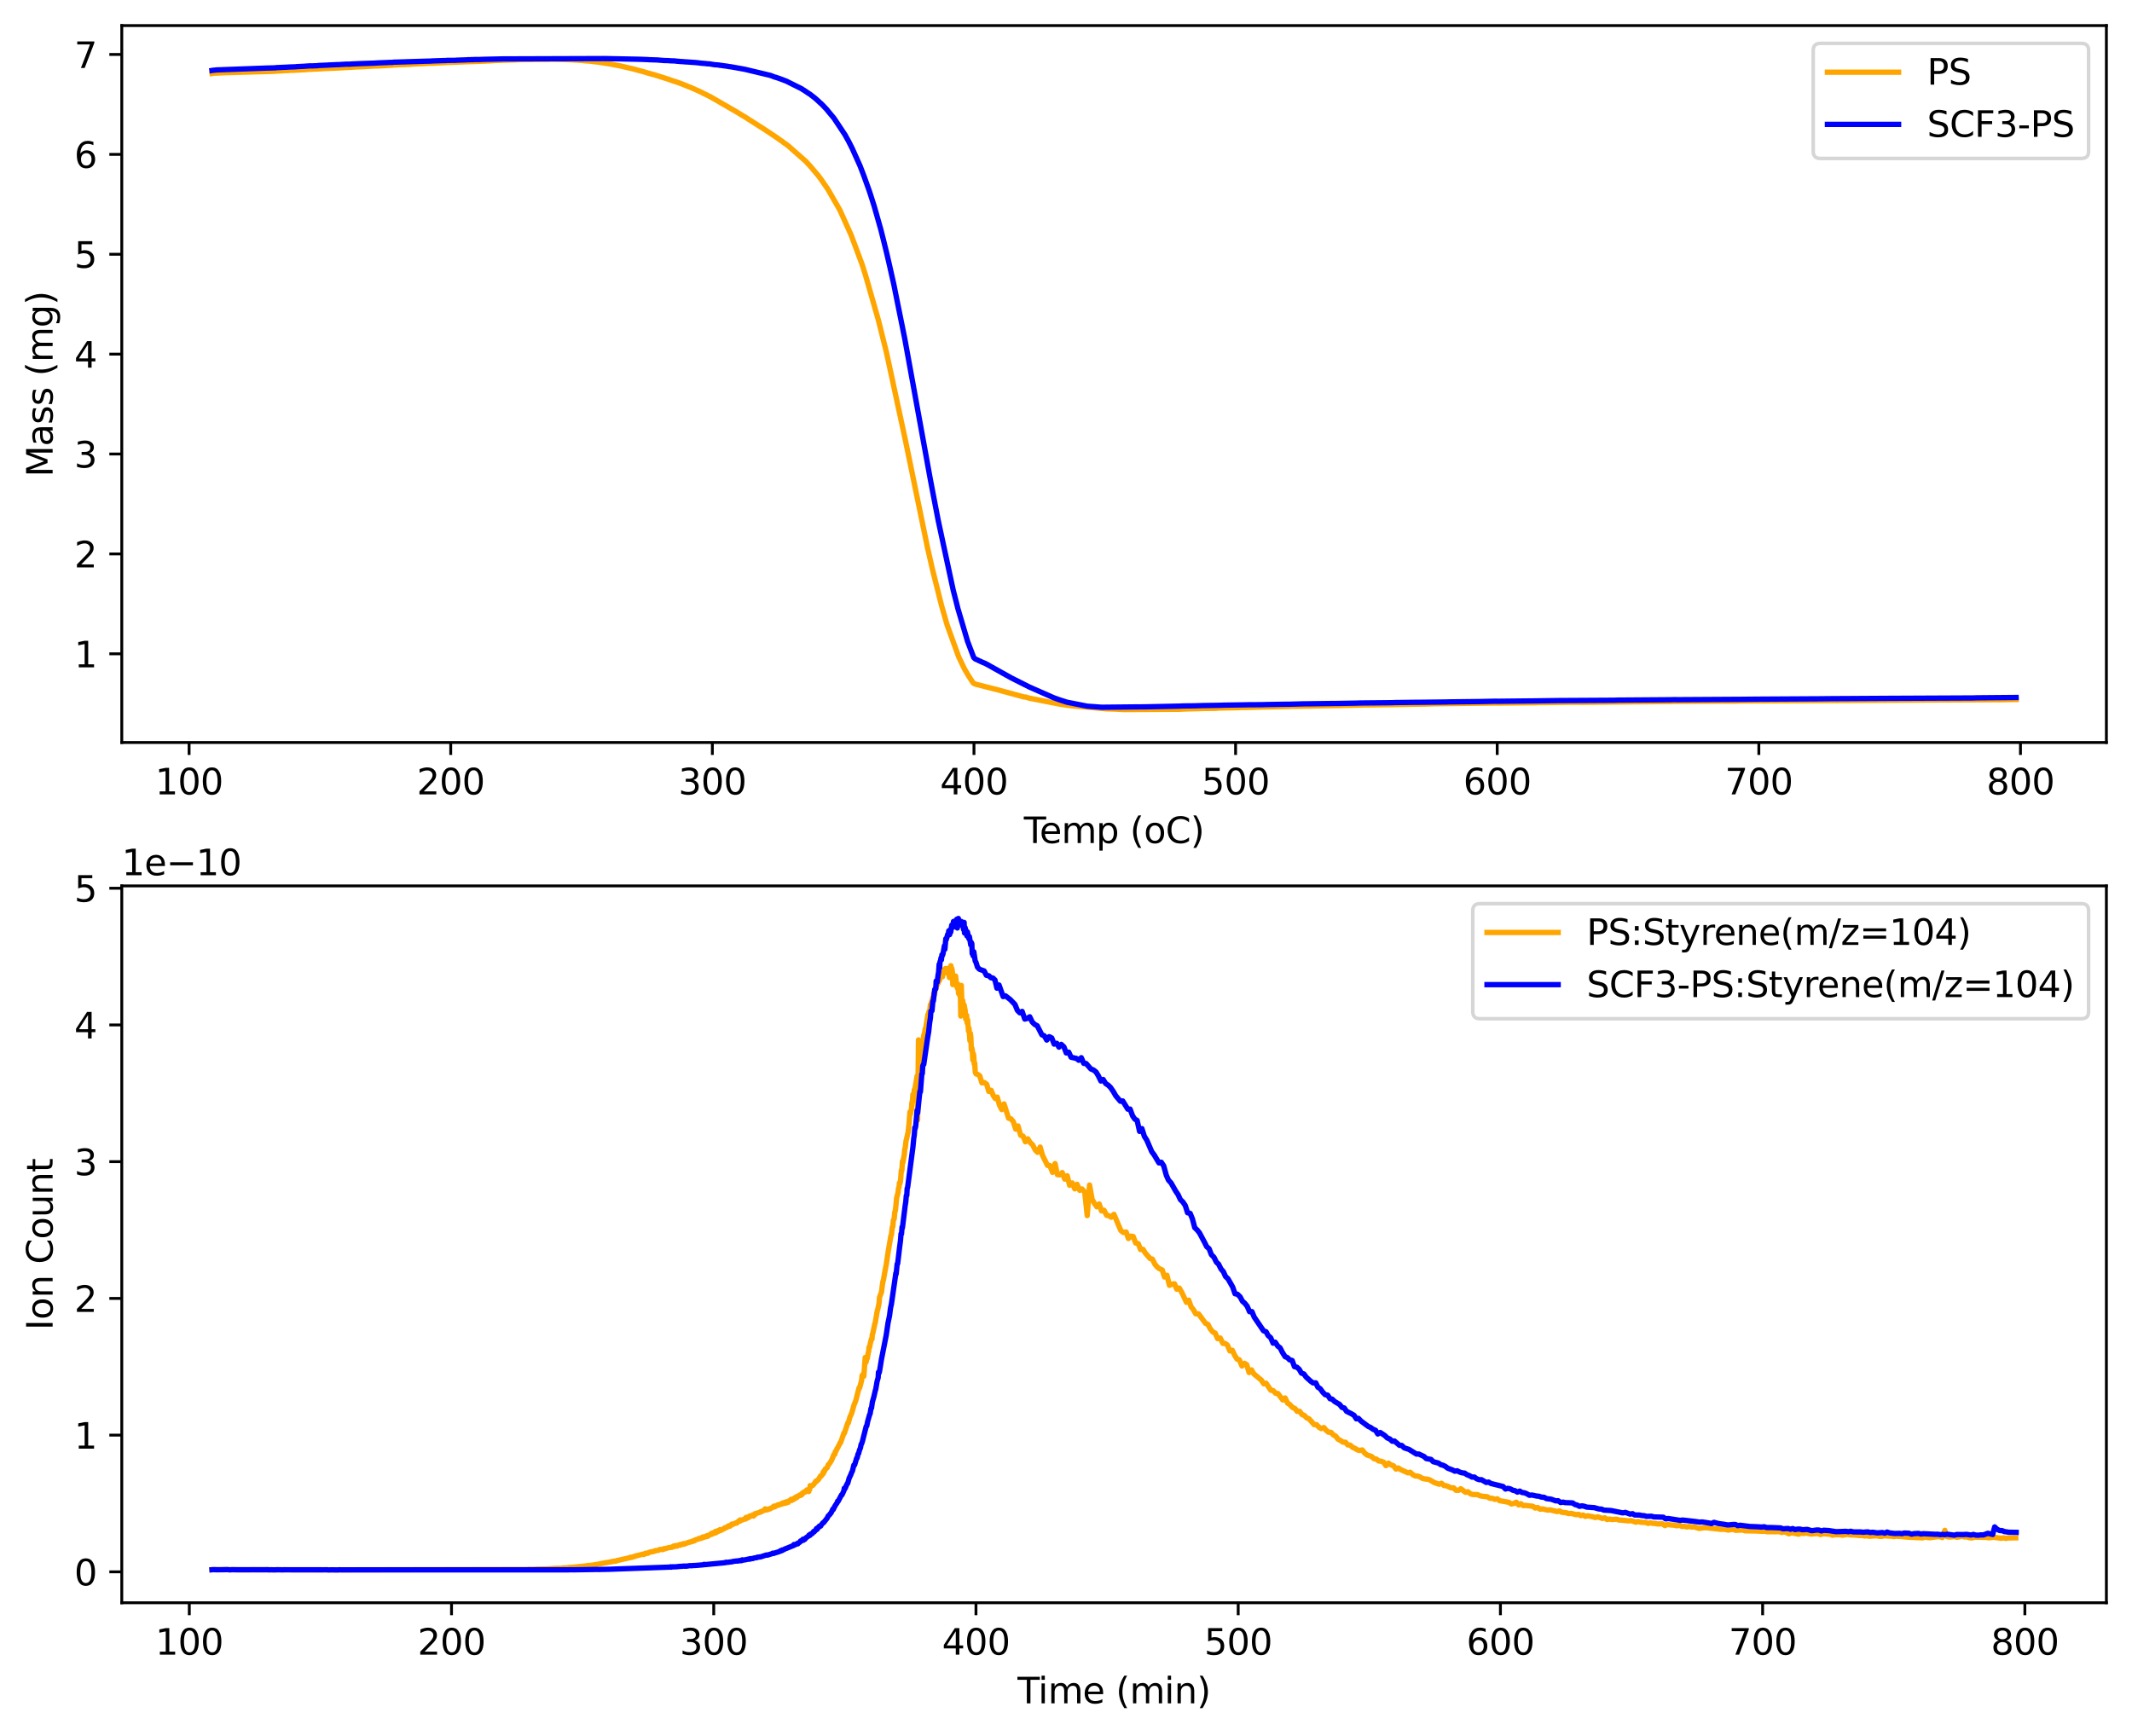 <?xml version="1.0" encoding="utf-8" standalone="no"?>
<!DOCTYPE svg PUBLIC "-//W3C//DTD SVG 1.1//EN"
  "http://www.w3.org/Graphics/SVG/1.1/DTD/svg11.dtd">
<svg xmlns:xlink="http://www.w3.org/1999/xlink" width="599.441pt" height="488.276pt" viewBox="0 0 599.441 488.276" xmlns="http://www.w3.org/2000/svg" version="1.1">
 <defs>
  <style type="text/css">*{stroke-linejoin: round; stroke-linecap: butt}</style>
 </defs>
 <g id="figure_1">
  <g id="patch_1">
   <path d="M 0 488.276 
L 599.441 488.276 
L 599.441 0 
L 0 0 
z
" style="fill: #ffffff"/>
  </g>
  <g id="axes_1">
   <g id="patch_2">
    <path d="M 34.241 208.8 
L 592.241 208.8 
L 592.241 7.2 
L 34.241 7.2 
z
" style="fill: #ffffff"/>
   </g>
   <g id="matplotlib.axis_1">
    <g id="xtick_1">
     <g id="line2d_1">
      <defs>
       <path id="m610ff9040e" d="M 0 0 
L 0 3.5 
" style="stroke: #000000; stroke-width: 0.8"/>
      </defs>
      <g>
       <use xlink:href="#m610ff9040e" x="53.167" y="208.8" style="stroke: #000000; stroke-width: 0.8"/>
      </g>
     </g>
     <g id="text_1">
      <!-- 100 -->
      <g transform="translate(43.624 223.398) scale(0.1 -0.1)">
       <defs>
        <path id="DejaVuSans-31" d="M 794 531 
L 1825 531 
L 1825 4091 
L 703 3866 
L 703 4441 
L 1819 4666 
L 2450 4666 
L 2450 531 
L 3481 531 
L 3481 0 
L 794 0 
L 794 531 
z
" transform="scale(0.016)"/>
        <path id="DejaVuSans-30" d="M 2034 4250 
Q 1547 4250 1301 3770 
Q 1056 3291 1056 2328 
Q 1056 1369 1301 889 
Q 1547 409 2034 409 
Q 2525 409 2770 889 
Q 3016 1369 3016 2328 
Q 3016 3291 2770 3770 
Q 2525 4250 2034 4250 
z
M 2034 4750 
Q 2819 4750 3233 4129 
Q 3647 3509 3647 2328 
Q 3647 1150 3233 529 
Q 2819 -91 2034 -91 
Q 1250 -91 836 529 
Q 422 1150 422 2328 
Q 422 3509 836 4129 
Q 1250 4750 2034 4750 
z
" transform="scale(0.016)"/>
       </defs>
       <use xlink:href="#DejaVuSans-31"/>
       <use xlink:href="#DejaVuSans-30" x="63.623"/>
       <use xlink:href="#DejaVuSans-30" x="127.246"/>
      </g>
     </g>
    </g>
    <g id="xtick_2">
     <g id="line2d_2">
      <g>
       <use xlink:href="#m610ff9040e" x="126.727" y="208.8" style="stroke: #000000; stroke-width: 0.8"/>
      </g>
     </g>
     <g id="text_2">
      <!-- 200 -->
      <g transform="translate(117.183 223.398) scale(0.1 -0.1)">
       <defs>
        <path id="DejaVuSans-32" d="M 1228 531 
L 3431 531 
L 3431 0 
L 469 0 
L 469 531 
Q 828 903 1448 1529 
Q 2069 2156 2228 2338 
Q 2531 2678 2651 2914 
Q 2772 3150 2772 3378 
Q 2772 3750 2511 3984 
Q 2250 4219 1831 4219 
Q 1534 4219 1204 4116 
Q 875 4013 500 3803 
L 500 4441 
Q 881 4594 1212 4672 
Q 1544 4750 1819 4750 
Q 2544 4750 2975 4387 
Q 3406 4025 3406 3419 
Q 3406 3131 3298 2873 
Q 3191 2616 2906 2266 
Q 2828 2175 2409 1742 
Q 1991 1309 1228 531 
z
" transform="scale(0.016)"/>
       </defs>
       <use xlink:href="#DejaVuSans-32"/>
       <use xlink:href="#DejaVuSans-30" x="63.623"/>
       <use xlink:href="#DejaVuSans-30" x="127.246"/>
      </g>
     </g>
    </g>
    <g id="xtick_3">
     <g id="line2d_3">
      <g>
       <use xlink:href="#m610ff9040e" x="200.286" y="208.8" style="stroke: #000000; stroke-width: 0.8"/>
      </g>
     </g>
     <g id="text_3">
      <!-- 300 -->
      <g transform="translate(190.742 223.398) scale(0.1 -0.1)">
       <defs>
        <path id="DejaVuSans-33" d="M 2597 2516 
Q 3050 2419 3304 2112 
Q 3559 1806 3559 1356 
Q 3559 666 3084 287 
Q 2609 -91 1734 -91 
Q 1441 -91 1130 -33 
Q 819 25 488 141 
L 488 750 
Q 750 597 1062 519 
Q 1375 441 1716 441 
Q 2309 441 2620 675 
Q 2931 909 2931 1356 
Q 2931 1769 2642 2001 
Q 2353 2234 1838 2234 
L 1294 2234 
L 1294 2753 
L 1863 2753 
Q 2328 2753 2575 2939 
Q 2822 3125 2822 3475 
Q 2822 3834 2567 4026 
Q 2313 4219 1838 4219 
Q 1578 4219 1281 4162 
Q 984 4106 628 3988 
L 628 4550 
Q 988 4650 1302 4700 
Q 1616 4750 1894 4750 
Q 2613 4750 3031 4423 
Q 3450 4097 3450 3541 
Q 3450 3153 3228 2886 
Q 3006 2619 2597 2516 
z
" transform="scale(0.016)"/>
       </defs>
       <use xlink:href="#DejaVuSans-33"/>
       <use xlink:href="#DejaVuSans-30" x="63.623"/>
       <use xlink:href="#DejaVuSans-30" x="127.246"/>
      </g>
     </g>
    </g>
    <g id="xtick_4">
     <g id="line2d_4">
      <g>
       <use xlink:href="#m610ff9040e" x="273.845" y="208.8" style="stroke: #000000; stroke-width: 0.8"/>
      </g>
     </g>
     <g id="text_4">
      <!-- 400 -->
      <g transform="translate(264.302 223.398) scale(0.1 -0.1)">
       <defs>
        <path id="DejaVuSans-34" d="M 2419 4116 
L 825 1625 
L 2419 1625 
L 2419 4116 
z
M 2253 4666 
L 3047 4666 
L 3047 1625 
L 3713 1625 
L 3713 1100 
L 3047 1100 
L 3047 0 
L 2419 0 
L 2419 1100 
L 313 1100 
L 313 1709 
L 2253 4666 
z
" transform="scale(0.016)"/>
       </defs>
       <use xlink:href="#DejaVuSans-34"/>
       <use xlink:href="#DejaVuSans-30" x="63.623"/>
       <use xlink:href="#DejaVuSans-30" x="127.246"/>
      </g>
     </g>
    </g>
    <g id="xtick_5">
     <g id="line2d_5">
      <g>
       <use xlink:href="#m610ff9040e" x="347.405" y="208.8" style="stroke: #000000; stroke-width: 0.8"/>
      </g>
     </g>
     <g id="text_5">
      <!-- 500 -->
      <g transform="translate(337.861 223.398) scale(0.1 -0.1)">
       <defs>
        <path id="DejaVuSans-35" d="M 691 4666 
L 3169 4666 
L 3169 4134 
L 1269 4134 
L 1269 2991 
Q 1406 3038 1543 3061 
Q 1681 3084 1819 3084 
Q 2600 3084 3056 2656 
Q 3513 2228 3513 1497 
Q 3513 744 3044 326 
Q 2575 -91 1722 -91 
Q 1428 -91 1123 -41 
Q 819 9 494 109 
L 494 744 
Q 775 591 1075 516 
Q 1375 441 1709 441 
Q 2250 441 2565 725 
Q 2881 1009 2881 1497 
Q 2881 1984 2565 2268 
Q 2250 2553 1709 2553 
Q 1456 2553 1204 2497 
Q 953 2441 691 2322 
L 691 4666 
z
" transform="scale(0.016)"/>
       </defs>
       <use xlink:href="#DejaVuSans-35"/>
       <use xlink:href="#DejaVuSans-30" x="63.623"/>
       <use xlink:href="#DejaVuSans-30" x="127.246"/>
      </g>
     </g>
    </g>
    <g id="xtick_6">
     <g id="line2d_6">
      <g>
       <use xlink:href="#m610ff9040e" x="420.964" y="208.8" style="stroke: #000000; stroke-width: 0.8"/>
      </g>
     </g>
     <g id="text_6">
      <!-- 600 -->
      <g transform="translate(411.42 223.398) scale(0.1 -0.1)">
       <defs>
        <path id="DejaVuSans-36" d="M 2113 2584 
Q 1688 2584 1439 2293 
Q 1191 2003 1191 1497 
Q 1191 994 1439 701 
Q 1688 409 2113 409 
Q 2538 409 2786 701 
Q 3034 994 3034 1497 
Q 3034 2003 2786 2293 
Q 2538 2584 2113 2584 
z
M 3366 4563 
L 3366 3988 
Q 3128 4100 2886 4159 
Q 2644 4219 2406 4219 
Q 1781 4219 1451 3797 
Q 1122 3375 1075 2522 
Q 1259 2794 1537 2939 
Q 1816 3084 2150 3084 
Q 2853 3084 3261 2657 
Q 3669 2231 3669 1497 
Q 3669 778 3244 343 
Q 2819 -91 2113 -91 
Q 1303 -91 875 529 
Q 447 1150 447 2328 
Q 447 3434 972 4092 
Q 1497 4750 2381 4750 
Q 2619 4750 2861 4703 
Q 3103 4656 3366 4563 
z
" transform="scale(0.016)"/>
       </defs>
       <use xlink:href="#DejaVuSans-36"/>
       <use xlink:href="#DejaVuSans-30" x="63.623"/>
       <use xlink:href="#DejaVuSans-30" x="127.246"/>
      </g>
     </g>
    </g>
    <g id="xtick_7">
     <g id="line2d_7">
      <g>
       <use xlink:href="#m610ff9040e" x="494.523" y="208.8" style="stroke: #000000; stroke-width: 0.8"/>
      </g>
     </g>
     <g id="text_7">
      <!-- 700 -->
      <g transform="translate(484.98 223.398) scale(0.1 -0.1)">
       <defs>
        <path id="DejaVuSans-37" d="M 525 4666 
L 3525 4666 
L 3525 4397 
L 1831 0 
L 1172 0 
L 2766 4134 
L 525 4134 
L 525 4666 
z
" transform="scale(0.016)"/>
       </defs>
       <use xlink:href="#DejaVuSans-37"/>
       <use xlink:href="#DejaVuSans-30" x="63.623"/>
       <use xlink:href="#DejaVuSans-30" x="127.246"/>
      </g>
     </g>
    </g>
    <g id="xtick_8">
     <g id="line2d_8">
      <g>
       <use xlink:href="#m610ff9040e" x="568.083" y="208.8" style="stroke: #000000; stroke-width: 0.8"/>
      </g>
     </g>
     <g id="text_8">
      <!-- 800 -->
      <g transform="translate(558.539 223.398) scale(0.1 -0.1)">
       <defs>
        <path id="DejaVuSans-38" d="M 2034 2216 
Q 1584 2216 1326 1975 
Q 1069 1734 1069 1313 
Q 1069 891 1326 650 
Q 1584 409 2034 409 
Q 2484 409 2743 651 
Q 3003 894 3003 1313 
Q 3003 1734 2745 1975 
Q 2488 2216 2034 2216 
z
M 1403 2484 
Q 997 2584 770 2862 
Q 544 3141 544 3541 
Q 544 4100 942 4425 
Q 1341 4750 2034 4750 
Q 2731 4750 3128 4425 
Q 3525 4100 3525 3541 
Q 3525 3141 3298 2862 
Q 3072 2584 2669 2484 
Q 3125 2378 3379 2068 
Q 3634 1759 3634 1313 
Q 3634 634 3220 271 
Q 2806 -91 2034 -91 
Q 1263 -91 848 271 
Q 434 634 434 1313 
Q 434 1759 690 2068 
Q 947 2378 1403 2484 
z
M 1172 3481 
Q 1172 3119 1398 2916 
Q 1625 2713 2034 2713 
Q 2441 2713 2670 2916 
Q 2900 3119 2900 3481 
Q 2900 3844 2670 4047 
Q 2441 4250 2034 4250 
Q 1625 4250 1398 4047 
Q 1172 3844 1172 3481 
z
" transform="scale(0.016)"/>
       </defs>
       <use xlink:href="#DejaVuSans-38"/>
       <use xlink:href="#DejaVuSans-30" x="63.623"/>
       <use xlink:href="#DejaVuSans-30" x="127.246"/>
      </g>
     </g>
    </g>
    <g id="text_9">
     <!-- Temp (oC) -->
     <g transform="translate(287.874 237.077) scale(0.1 -0.1)">
      <defs>
       <path id="DejaVuSans-54" d="M -19 4666 
L 3928 4666 
L 3928 4134 
L 2272 4134 
L 2272 0 
L 1638 0 
L 1638 4134 
L -19 4134 
L -19 4666 
z
" transform="scale(0.016)"/>
       <path id="DejaVuSans-65" d="M 3597 1894 
L 3597 1613 
L 953 1613 
Q 991 1019 1311 708 
Q 1631 397 2203 397 
Q 2534 397 2845 478 
Q 3156 559 3463 722 
L 3463 178 
Q 3153 47 2828 -22 
Q 2503 -91 2169 -91 
Q 1331 -91 842 396 
Q 353 884 353 1716 
Q 353 2575 817 3079 
Q 1281 3584 2069 3584 
Q 2775 3584 3186 3129 
Q 3597 2675 3597 1894 
z
M 3022 2063 
Q 3016 2534 2758 2815 
Q 2500 3097 2075 3097 
Q 1594 3097 1305 2825 
Q 1016 2553 972 2059 
L 3022 2063 
z
" transform="scale(0.016)"/>
       <path id="DejaVuSans-6d" d="M 3328 2828 
Q 3544 3216 3844 3400 
Q 4144 3584 4550 3584 
Q 5097 3584 5394 3201 
Q 5691 2819 5691 2113 
L 5691 0 
L 5113 0 
L 5113 2094 
Q 5113 2597 4934 2840 
Q 4756 3084 4391 3084 
Q 3944 3084 3684 2787 
Q 3425 2491 3425 1978 
L 3425 0 
L 2847 0 
L 2847 2094 
Q 2847 2600 2669 2842 
Q 2491 3084 2119 3084 
Q 1678 3084 1418 2786 
Q 1159 2488 1159 1978 
L 1159 0 
L 581 0 
L 581 3500 
L 1159 3500 
L 1159 2956 
Q 1356 3278 1631 3431 
Q 1906 3584 2284 3584 
Q 2666 3584 2933 3390 
Q 3200 3197 3328 2828 
z
" transform="scale(0.016)"/>
       <path id="DejaVuSans-70" d="M 1159 525 
L 1159 -1331 
L 581 -1331 
L 581 3500 
L 1159 3500 
L 1159 2969 
Q 1341 3281 1617 3432 
Q 1894 3584 2278 3584 
Q 2916 3584 3314 3078 
Q 3713 2572 3713 1747 
Q 3713 922 3314 415 
Q 2916 -91 2278 -91 
Q 1894 -91 1617 61 
Q 1341 213 1159 525 
z
M 3116 1747 
Q 3116 2381 2855 2742 
Q 2594 3103 2138 3103 
Q 1681 3103 1420 2742 
Q 1159 2381 1159 1747 
Q 1159 1113 1420 752 
Q 1681 391 2138 391 
Q 2594 391 2855 752 
Q 3116 1113 3116 1747 
z
" transform="scale(0.016)"/>
       <path id="DejaVuSans-20" transform="scale(0.016)"/>
       <path id="DejaVuSans-28" d="M 1984 4856 
Q 1566 4138 1362 3434 
Q 1159 2731 1159 2009 
Q 1159 1288 1364 580 
Q 1569 -128 1984 -844 
L 1484 -844 
Q 1016 -109 783 600 
Q 550 1309 550 2009 
Q 550 2706 781 3412 
Q 1013 4119 1484 4856 
L 1984 4856 
z
" transform="scale(0.016)"/>
       <path id="DejaVuSans-6f" d="M 1959 3097 
Q 1497 3097 1228 2736 
Q 959 2375 959 1747 
Q 959 1119 1226 758 
Q 1494 397 1959 397 
Q 2419 397 2687 759 
Q 2956 1122 2956 1747 
Q 2956 2369 2687 2733 
Q 2419 3097 1959 3097 
z
M 1959 3584 
Q 2709 3584 3137 3096 
Q 3566 2609 3566 1747 
Q 3566 888 3137 398 
Q 2709 -91 1959 -91 
Q 1206 -91 779 398 
Q 353 888 353 1747 
Q 353 2609 779 3096 
Q 1206 3584 1959 3584 
z
" transform="scale(0.016)"/>
       <path id="DejaVuSans-43" d="M 4122 4306 
L 4122 3641 
Q 3803 3938 3442 4084 
Q 3081 4231 2675 4231 
Q 1875 4231 1450 3742 
Q 1025 3253 1025 2328 
Q 1025 1406 1450 917 
Q 1875 428 2675 428 
Q 3081 428 3442 575 
Q 3803 722 4122 1019 
L 4122 359 
Q 3791 134 3420 21 
Q 3050 -91 2638 -91 
Q 1578 -91 968 557 
Q 359 1206 359 2328 
Q 359 3453 968 4101 
Q 1578 4750 2638 4750 
Q 3056 4750 3426 4639 
Q 3797 4528 4122 4306 
z
" transform="scale(0.016)"/>
       <path id="DejaVuSans-29" d="M 513 4856 
L 1013 4856 
Q 1481 4119 1714 3412 
Q 1947 2706 1947 2009 
Q 1947 1309 1714 600 
Q 1481 -109 1013 -844 
L 513 -844 
Q 928 -128 1133 580 
Q 1338 1288 1338 2009 
Q 1338 2731 1133 3434 
Q 928 4138 513 4856 
z
" transform="scale(0.016)"/>
      </defs>
      <use xlink:href="#DejaVuSans-54"/>
      <use xlink:href="#DejaVuSans-65" x="44.084"/>
      <use xlink:href="#DejaVuSans-6d" x="105.607"/>
      <use xlink:href="#DejaVuSans-70" x="203.02"/>
      <use xlink:href="#DejaVuSans-20" x="266.496"/>
      <use xlink:href="#DejaVuSans-28" x="298.283"/>
      <use xlink:href="#DejaVuSans-6f" x="337.297"/>
      <use xlink:href="#DejaVuSans-43" x="398.479"/>
      <use xlink:href="#DejaVuSans-29" x="468.303"/>
     </g>
    </g>
   </g>
   <g id="matplotlib.axis_2">
    <g id="ytick_1">
     <g id="line2d_9">
      <defs>
       <path id="m0aa2f7828a" d="M 0 0 
L -3.5 0 
" style="stroke: #000000; stroke-width: 0.8"/>
      </defs>
      <g>
       <use xlink:href="#m0aa2f7828a" x="34.241" y="183.861" style="stroke: #000000; stroke-width: 0.8"/>
      </g>
     </g>
     <g id="text_10">
      <!-- 1 -->
      <g transform="translate(20.878 187.66) scale(0.1 -0.1)">
       <use xlink:href="#DejaVuSans-31"/>
      </g>
     </g>
    </g>
    <g id="ytick_2">
     <g id="line2d_10">
      <g>
       <use xlink:href="#m0aa2f7828a" x="34.241" y="155.77" style="stroke: #000000; stroke-width: 0.8"/>
      </g>
     </g>
     <g id="text_11">
      <!-- 2 -->
      <g transform="translate(20.878 159.569) scale(0.1 -0.1)">
       <use xlink:href="#DejaVuSans-32"/>
      </g>
     </g>
    </g>
    <g id="ytick_3">
     <g id="line2d_11">
      <g>
       <use xlink:href="#m0aa2f7828a" x="34.241" y="127.68" style="stroke: #000000; stroke-width: 0.8"/>
      </g>
     </g>
     <g id="text_12">
      <!-- 3 -->
      <g transform="translate(20.878 131.479) scale(0.1 -0.1)">
       <use xlink:href="#DejaVuSans-33"/>
      </g>
     </g>
    </g>
    <g id="ytick_4">
     <g id="line2d_12">
      <g>
       <use xlink:href="#m0aa2f7828a" x="34.241" y="99.589" style="stroke: #000000; stroke-width: 0.8"/>
      </g>
     </g>
     <g id="text_13">
      <!-- 4 -->
      <g transform="translate(20.878 103.388) scale(0.1 -0.1)">
       <use xlink:href="#DejaVuSans-34"/>
      </g>
     </g>
    </g>
    <g id="ytick_5">
     <g id="line2d_13">
      <g>
       <use xlink:href="#m0aa2f7828a" x="34.241" y="71.499" style="stroke: #000000; stroke-width: 0.8"/>
      </g>
     </g>
     <g id="text_14">
      <!-- 5 -->
      <g transform="translate(20.878 75.298) scale(0.1 -0.1)">
       <use xlink:href="#DejaVuSans-35"/>
      </g>
     </g>
    </g>
    <g id="ytick_6">
     <g id="line2d_14">
      <g>
       <use xlink:href="#m0aa2f7828a" x="34.241" y="43.408" style="stroke: #000000; stroke-width: 0.8"/>
      </g>
     </g>
     <g id="text_15">
      <!-- 6 -->
      <g transform="translate(20.878 47.207) scale(0.1 -0.1)">
       <use xlink:href="#DejaVuSans-36"/>
      </g>
     </g>
    </g>
    <g id="ytick_7">
     <g id="line2d_15">
      <g>
       <use xlink:href="#m0aa2f7828a" x="34.241" y="15.317" style="stroke: #000000; stroke-width: 0.8"/>
      </g>
     </g>
     <g id="text_16">
      <!-- 7 -->
      <g transform="translate(20.878 19.117) scale(0.1 -0.1)">
       <use xlink:href="#DejaVuSans-37"/>
      </g>
     </g>
    </g>
    <g id="text_17">
     <!-- Mass (mg) -->
     <g transform="translate(14.798 134.123) rotate(-90) scale(0.1 -0.1)">
      <defs>
       <path id="DejaVuSans-4d" d="M 628 4666 
L 1569 4666 
L 2759 1491 
L 3956 4666 
L 4897 4666 
L 4897 0 
L 4281 0 
L 4281 4097 
L 3078 897 
L 2444 897 
L 1241 4097 
L 1241 0 
L 628 0 
L 628 4666 
z
" transform="scale(0.016)"/>
       <path id="DejaVuSans-61" d="M 2194 1759 
Q 1497 1759 1228 1600 
Q 959 1441 959 1056 
Q 959 750 1161 570 
Q 1363 391 1709 391 
Q 2188 391 2477 730 
Q 2766 1069 2766 1631 
L 2766 1759 
L 2194 1759 
z
M 3341 1997 
L 3341 0 
L 2766 0 
L 2766 531 
Q 2569 213 2275 61 
Q 1981 -91 1556 -91 
Q 1019 -91 701 211 
Q 384 513 384 1019 
Q 384 1609 779 1909 
Q 1175 2209 1959 2209 
L 2766 2209 
L 2766 2266 
Q 2766 2663 2505 2880 
Q 2244 3097 1772 3097 
Q 1472 3097 1187 3025 
Q 903 2953 641 2809 
L 641 3341 
Q 956 3463 1253 3523 
Q 1550 3584 1831 3584 
Q 2591 3584 2966 3190 
Q 3341 2797 3341 1997 
z
" transform="scale(0.016)"/>
       <path id="DejaVuSans-73" d="M 2834 3397 
L 2834 2853 
Q 2591 2978 2328 3040 
Q 2066 3103 1784 3103 
Q 1356 3103 1142 2972 
Q 928 2841 928 2578 
Q 928 2378 1081 2264 
Q 1234 2150 1697 2047 
L 1894 2003 
Q 2506 1872 2764 1633 
Q 3022 1394 3022 966 
Q 3022 478 2636 193 
Q 2250 -91 1575 -91 
Q 1294 -91 989 -36 
Q 684 19 347 128 
L 347 722 
Q 666 556 975 473 
Q 1284 391 1588 391 
Q 1994 391 2212 530 
Q 2431 669 2431 922 
Q 2431 1156 2273 1281 
Q 2116 1406 1581 1522 
L 1381 1569 
Q 847 1681 609 1914 
Q 372 2147 372 2553 
Q 372 3047 722 3315 
Q 1072 3584 1716 3584 
Q 2034 3584 2315 3537 
Q 2597 3491 2834 3397 
z
" transform="scale(0.016)"/>
       <path id="DejaVuSans-67" d="M 2906 1791 
Q 2906 2416 2648 2759 
Q 2391 3103 1925 3103 
Q 1463 3103 1205 2759 
Q 947 2416 947 1791 
Q 947 1169 1205 825 
Q 1463 481 1925 481 
Q 2391 481 2648 825 
Q 2906 1169 2906 1791 
z
M 3481 434 
Q 3481 -459 3084 -895 
Q 2688 -1331 1869 -1331 
Q 1566 -1331 1297 -1286 
Q 1028 -1241 775 -1147 
L 775 -588 
Q 1028 -725 1275 -790 
Q 1522 -856 1778 -856 
Q 2344 -856 2625 -561 
Q 2906 -266 2906 331 
L 2906 616 
Q 2728 306 2450 153 
Q 2172 0 1784 0 
Q 1141 0 747 490 
Q 353 981 353 1791 
Q 353 2603 747 3093 
Q 1141 3584 1784 3584 
Q 2172 3584 2450 3431 
Q 2728 3278 2906 2969 
L 2906 3500 
L 3481 3500 
L 3481 434 
z
" transform="scale(0.016)"/>
      </defs>
      <use xlink:href="#DejaVuSans-4d"/>
      <use xlink:href="#DejaVuSans-61" x="86.279"/>
      <use xlink:href="#DejaVuSans-73" x="147.559"/>
      <use xlink:href="#DejaVuSans-73" x="199.658"/>
      <use xlink:href="#DejaVuSans-20" x="251.758"/>
      <use xlink:href="#DejaVuSans-28" x="283.545"/>
      <use xlink:href="#DejaVuSans-6d" x="322.559"/>
      <use xlink:href="#DejaVuSans-67" x="419.971"/>
      <use xlink:href="#DejaVuSans-29" x="483.447"/>
     </g>
    </g>
   </g>
   <g id="line2d_16">
    <path d="M 59.608 20.655 
L 59.836 20.617 
L 59.94 20.585 
L 60.565 20.556 
L 60.755 20.559 
L 61.165 20.537 
L 62.994 20.451 
L 63.451 20.432 
L 75.674 20.089 
L 75.972 20.08 
L 77.219 20.036 
L 77.437 20 
L 79.714 19.886 
L 80.23 19.819 
L 80.446 19.857 
L 81.774 19.758 
L 82.143 19.758 
L 82.588 19.755 
L 84.365 19.667 
L 84.663 19.628 
L 84.804 19.629 
L 85.168 19.611 
L 85.615 19.612 
L 86.347 19.514 
L 86.572 19.514 
L 87.964 19.448 
L 88.193 19.434 
L 90.395 19.339 
L 90.618 19.292 
L 90.835 19.297 
L 91.428 19.26 
L 94.447 19.153 
L 94.751 19.121 
L 95.702 19.088 
L 95.922 19.054 
L 96.356 19.05 
L 97.029 18.993 
L 97.77 18.974 
L 97.978 18.954 
L 98.494 18.935 
L 99.535 18.859 
L 100.117 18.821 
L 102.772 18.716 
L 103.137 18.674 
L 103.348 18.678 
L 104.894 18.584 
L 105.336 18.554 
L 105.48 18.569 
L 106.955 18.516 
L 108.352 18.44 
L 108.648 18.401 
L 109.534 18.37 
L 111.599 18.239 
L 112.037 18.201 
L 113.132 18.163 
L 115.485 18.081 
L 115.786 18.035 
L 116.664 17.972 
L 118.939 17.877 
L 119.383 17.839 
L 119.605 17.858 
L 120.792 17.752 
L 120.937 17.801 
L 121.082 17.782 
L 121.675 17.769 
L 122.108 17.748 
L 125.049 17.605 
L 126.019 17.537 
L 126.232 17.543 
L 128.224 17.48 
L 129.109 17.442 
L 129.251 17.442 
L 131.17 17.356 
L 131.314 17.356 
L 132.482 17.318 
L 132.628 17.318 
L 136.534 17.168 
L 136.91 17.142 
L 137.199 17.143 
L 138.444 17.073 
L 138.736 17.03 
L 143.369 16.867 
L 143.517 16.838 
L 143.804 16.866 
L 146.371 16.768 
L 146.957 16.752 
L 154.462 16.69 
L 154.619 16.671 
L 156.012 16.685 
L 158.73 16.736 
L 158.949 16.743 
L 159.237 16.758 
L 161.382 16.846 
L 161.745 16.911 
L 161.966 16.873 
L 163.143 16.977 
L 163.584 17.003 
L 164.245 17.035 
L 164.391 17.112 
L 164.536 17.073 
L 164.826 17.111 
L 165.123 17.149 
L 165.276 17.15 
L 165.936 17.193 
L 166.228 17.235 
L 167.108 17.348 
L 167.699 17.407 
L 168.508 17.505 
L 168.8 17.572 
L 169.607 17.677 
L 170.792 17.876 
L 171.524 17.986 
L 173.589 18.386 
L 174.174 18.482 
L 177.337 19.225 
L 177.846 19.335 
L 178.435 19.491 
L 178.801 19.596 
L 179.101 19.682 
L 180.575 20.063 
L 180.865 20.139 
L 182.558 20.669 
L 182.699 20.651 
L 183.063 20.82 
L 183.66 20.934 
L 184.18 21.088 
L 184.393 21.163 
L 184.763 21.276 
L 185.052 21.358 
L 185.945 21.67 
L 186.233 21.718 
L 186.517 21.835 
L 187.844 22.254 
L 188.137 22.362 
L 189.54 22.857 
L 189.752 22.89 
L 190.194 23.057 
L 191.081 23.356 
L 191.37 23.504 
L 191.672 23.576 
L 192.849 24.063 
L 192.993 24.099 
L 193.512 24.341 
L 194.249 24.608 
L 194.472 24.73 
L 194.686 24.802 
L 195.853 25.335 
L 196.227 25.486 
L 196.52 25.62 
L 197.251 25.966 
L 197.839 26.286 
L 198.284 26.493 
L 198.576 26.625 
L 199.68 27.204 
L 199.75 27.185 
L 200.048 27.403 
L 201 27.938 
L 207.109 31.467 
L 207.401 31.645 
L 208.424 32.285 
L 209.235 32.749 
L 209.458 32.883 
L 209.975 33.213 
L 210.64 33.659 
L 211.004 33.871 
L 213.06 35.183 
L 214.323 35.985 
L 215.861 36.991 
L 218.443 38.717 
L 219.615 39.558 
L 219.903 39.728 
L 220.275 40.058 
L 221.089 40.606 
L 221.679 41.056 
L 226.676 45.471 
L 226.892 45.734 
L 227.332 46.21 
L 227.702 46.6 
L 230.131 49.461 
L 230.349 49.785 
L 230.649 50.146 
L 232.772 53.224 
L 236.083 58.969 
L 236.449 59.751 
L 239.316 66.131 
L 242.334 74.199 
L 242.993 76.266 
L 243.357 77.406 
L 246.961 89.983 
L 249.249 99.149 
L 254.615 124.041 
L 260.856 154.378 
L 261.006 154.984 
L 262.193 160.187 
L 264.771 170.452 
L 266.309 175.784 
L 269.537 184.683 
L 271.158 188.078 
L 271.822 189.211 
L 272.121 189.738 
L 273.498 191.885 
L 273.579 191.929 
L 273.767 192.178 
L 274.414 192.423 
L 280.373 193.948 
L 281.716 194.309 
L 287.931 196.001 
L 288.301 196 
L 289.413 196.334 
L 298.09 198.034 
L 301.108 198.457 
L 311.221 199.338 
L 313.825 199.413 
L 314.576 199.471 
L 316.059 199.538 
L 331.606 199.456 
L 333.084 199.379 
L 336.769 199.285 
L 338.608 199.226 
L 339.341 199.224 
L 341.922 199.185 
L 342.667 199.109 
L 348.187 199.001 
L 348.922 198.941 
L 350.391 198.934 
L 354.065 198.848 
L 354.803 198.813 
L 355.536 198.813 
L 357.017 198.775 
L 361.784 198.67 
L 363.26 198.623 
L 363.994 198.622 
L 369.149 198.535 
L 370.993 198.486 
L 377.236 198.381 
L 378.35 198.345 
L 379.455 198.333 
L 383.493 198.241 
L 385.712 198.219 
L 393.058 198.126 
L 396.747 198.051 
L 401.524 197.974 
L 403 197.908 
L 419.922 197.698 
L 421.767 197.704 
L 431.71 197.618 
L 432.812 197.577 
L 433.551 197.578 
L 434.29 197.577 
L 442.024 197.474 
L 444.977 197.491 
L 458.237 197.367 
L 469.65 197.279 
L 470.751 197.24 
L 484.374 197.158 
L 485.479 197.164 
L 488.056 197.155 
L 489.161 197.107 
L 526.74 196.932 
L 527.475 196.932 
L 543.297 196.838 
L 544.035 196.837 
L 561.348 196.76 
L 562.086 196.761 
L 566.877 196.694 
L 566.877 196.694 
" clip-path="url(#p63e710d7c3)" style="fill: none; stroke: #ffa500; stroke-width: 1.5; stroke-linecap: square"/>
   </g>
   <g id="line2d_17">
    <path d="M 59.604 19.812 
L 59.826 19.773 
L 60.764 19.682 
L 61.024 19.649 
L 61.442 19.642 
L 75.312 19.129 
L 75.536 19.128 
L 77.527 19.071 
L 77.74 19.007 
L 78.04 19.007 
L 80.83 18.884 
L 81.12 18.855 
L 83.172 18.782 
L 83.393 18.743 
L 84.939 18.667 
L 85.608 18.629 
L 86.94 18.536 
L 87.38 18.513 
L 87.739 18.553 
L 88.036 18.515 
L 89.295 18.476 
L 89.512 18.422 
L 92.093 18.309 
L 92.526 18.263 
L 92.749 18.27 
L 94.742 18.176 
L 95.118 18.175 
L 96.73 18.08 
L 97.097 18.055 
L 98.427 18.04 
L 98.791 18.003 
L 100.847 17.908 
L 101.366 17.885 
L 104.315 17.783 
L 104.979 17.768 
L 106.521 17.676 
L 108.874 17.587 
L 109.239 17.561 
L 109.462 17.557 
L 110.343 17.545 
L 110.642 17.485 
L 114.027 17.388 
L 114.462 17.369 
L 120.057 17.199 
L 120.275 17.196 
L 121.157 17.177 
L 121.452 17.139 
L 124.619 17.035 
L 124.844 17.031 
L 125.5 17.015 
L 125.792 16.971 
L 128.07 16.967 
L 128.296 16.928 
L 130.201 16.863 
L 130.646 16.847 
L 131.092 16.836 
L 131.761 16.779 
L 131.979 16.809 
L 132.777 16.751 
L 133.007 16.792 
L 133.293 16.738 
L 134.617 16.737 
L 134.833 16.732 
L 136.017 16.684 
L 141.683 16.56 
L 144.176 16.557 
L 169.838 16.471 
L 170.051 16.479 
L 170.865 16.485 
L 171.241 16.493 
L 178.5 16.639 
L 178.655 16.64 
L 179.891 16.673 
L 180.129 16.678 
L 182.269 16.761 
L 182.48 16.793 
L 182.631 16.792 
L 184.975 16.868 
L 185.276 16.906 
L 186.826 17.025 
L 187.043 17.02 
L 188.138 17.056 
L 188.436 17.101 
L 189.614 17.125 
L 189.909 17.171 
L 190.059 17.173 
L 190.346 17.22 
L 190.872 17.246 
L 191.091 17.285 
L 192.261 17.352 
L 192.405 17.382 
L 192.771 17.396 
L 193.947 17.472 
L 194.306 17.501 
L 195.639 17.595 
L 196.226 17.653 
L 196.965 17.749 
L 197.555 17.806 
L 198.511 17.882 
L 198.737 17.925 
L 199.321 17.955 
L 199.543 17.968 
L 200.932 18.204 
L 201.158 18.212 
L 202.12 18.285 
L 202.334 18.365 
L 202.554 18.356 
L 203.583 18.508 
L 204.459 18.62 
L 204.824 18.699 
L 205.625 18.803 
L 207.543 19.146 
L 208.952 19.401 
L 209.534 19.515 
L 216.611 21.203 
L 216.904 21.318 
L 217.263 21.447 
L 217.849 21.685 
L 218.147 21.739 
L 219.119 22.08 
L 220.204 22.475 
L 220.507 22.6 
L 221.094 22.82 
L 221.453 22.998 
L 225.499 25.012 
L 225.719 25.197 
L 226.005 25.35 
L 227.483 26.348 
L 227.702 26.466 
L 229.101 27.552 
L 229.915 28.265 
L 230.654 28.965 
L 230.872 29.133 
L 231.459 29.731 
L 232.492 30.821 
L 232.925 31.371 
L 234.469 33.218 
L 237.635 37.98 
L 237.919 38.527 
L 238.591 39.723 
L 239.611 41.741 
L 241.824 46.676 
L 242.839 49.315 
L 244.393 53.626 
L 244.898 55.178 
L 245.796 58.002 
L 246.449 60.287 
L 247.631 64.46 
L 248.291 67.067 
L 249.315 71.221 
L 249.976 74.077 
L 251.302 79.947 
L 251.878 82.822 
L 254.387 95.251 
L 259.619 124.033 
L 261.53 134.547 
L 262.183 137.999 
L 263.806 146.422 
L 267.999 165.916 
L 268.816 169.103 
L 269.32 171.124 
L 272.046 180.353 
L 273.784 184.914 
L 274.179 185.287 
L 276.158 186.206 
L 277.203 186.653 
L 284.261 190.597 
L 287.943 192.451 
L 289.443 193.208 
L 296.233 196.198 
L 297.729 196.741 
L 299.994 197.471 
L 305.634 198.583 
L 309.754 198.888 
L 320.161 198.784 
L 321.643 198.78 
L 331.621 198.568 
L 332.727 198.519 
L 335.67 198.491 
L 338.258 198.415 
L 343.033 198.339 
L 344.141 198.3 
L 349.657 198.215 
L 351.129 198.186 
L 354.813 198.167 
L 355.924 198.129 
L 361.808 198.034 
L 362.538 198.034 
L 366.958 197.919 
L 367.688 197.919 
L 375.046 197.824 
L 375.782 197.824 
L 381.296 197.728 
L 382.395 197.69 
L 391.221 197.605 
L 392.322 197.566 
L 398.585 197.49 
L 399.322 197.49 
L 406.306 197.414 
L 407.776 197.376 
L 416.255 197.28 
L 420.292 197.195 
L 421.394 197.204 
L 429.488 197.118 
L 430.232 197.118 
L 436.487 197.031 
L 437.595 197.011 
L 438.7 197.004 
L 453.803 196.918 
L 454.911 196.88 
L 469.628 196.775 
L 470.725 196.74 
L 471.846 196.759 
L 489.888 196.654 
L 493.567 196.616 
L 511.615 196.511 
L 514.191 196.483 
L 528.563 196.398 
L 530.03 196.388 
L 554.691 196.275 
L 555.801 196.235 
L 566.845 196.139 
L 566.845 196.139 
" clip-path="url(#p63e710d7c3)" style="fill: none; stroke: #0000ff; stroke-width: 1.5; stroke-linecap: square"/>
   </g>
   <g id="patch_3">
    <path d="M 34.241 208.8 
L 34.241 7.2 
" style="fill: none; stroke: #000000; stroke-width: 0.8; stroke-linejoin: miter; stroke-linecap: square"/>
   </g>
   <g id="patch_4">
    <path d="M 592.241 208.8 
L 592.241 7.2 
" style="fill: none; stroke: #000000; stroke-width: 0.8; stroke-linejoin: miter; stroke-linecap: square"/>
   </g>
   <g id="patch_5">
    <path d="M 34.241 208.8 
L 592.241 208.8 
" style="fill: none; stroke: #000000; stroke-width: 0.8; stroke-linejoin: miter; stroke-linecap: square"/>
   </g>
   <g id="patch_6">
    <path d="M 34.241 7.2 
L 592.241 7.2 
" style="fill: none; stroke: #000000; stroke-width: 0.8; stroke-linejoin: miter; stroke-linecap: square"/>
   </g>
   <g id="legend_1">
    <g id="patch_7">
     <path d="M 511.809 44.556 
L 585.241 44.556 
Q 587.241 44.556 587.241 42.556 
L 587.241 14.2 
Q 587.241 12.2 585.241 12.2 
L 511.809 12.2 
Q 509.809 12.2 509.809 14.2 
L 509.809 42.556 
Q 509.809 44.556 511.809 44.556 
z
" style="fill: #ffffff; opacity: 0.8; stroke: #cccccc; stroke-linejoin: miter"/>
    </g>
    <g id="line2d_18">
     <path d="M 513.809 20.298 
L 523.809 20.298 
L 533.809 20.298 
" style="fill: none; stroke: #ffa500; stroke-width: 1.5; stroke-linecap: square"/>
    </g>
    <g id="text_18">
     <!-- PS -->
     <g transform="translate(541.809 23.798) scale(0.1 -0.1)">
      <defs>
       <path id="DejaVuSans-50" d="M 1259 4147 
L 1259 2394 
L 2053 2394 
Q 2494 2394 2734 2622 
Q 2975 2850 2975 3272 
Q 2975 3691 2734 3919 
Q 2494 4147 2053 4147 
L 1259 4147 
z
M 628 4666 
L 2053 4666 
Q 2838 4666 3239 4311 
Q 3641 3956 3641 3272 
Q 3641 2581 3239 2228 
Q 2838 1875 2053 1875 
L 1259 1875 
L 1259 0 
L 628 0 
L 628 4666 
z
" transform="scale(0.016)"/>
       <path id="DejaVuSans-53" d="M 3425 4513 
L 3425 3897 
Q 3066 4069 2747 4153 
Q 2428 4238 2131 4238 
Q 1616 4238 1336 4038 
Q 1056 3838 1056 3469 
Q 1056 3159 1242 3001 
Q 1428 2844 1947 2747 
L 2328 2669 
Q 3034 2534 3370 2195 
Q 3706 1856 3706 1288 
Q 3706 609 3251 259 
Q 2797 -91 1919 -91 
Q 1588 -91 1214 -16 
Q 841 59 441 206 
L 441 856 
Q 825 641 1194 531 
Q 1563 422 1919 422 
Q 2459 422 2753 634 
Q 3047 847 3047 1241 
Q 3047 1584 2836 1778 
Q 2625 1972 2144 2069 
L 1759 2144 
Q 1053 2284 737 2584 
Q 422 2884 422 3419 
Q 422 4038 858 4394 
Q 1294 4750 2059 4750 
Q 2388 4750 2728 4690 
Q 3069 4631 3425 4513 
z
" transform="scale(0.016)"/>
      </defs>
      <use xlink:href="#DejaVuSans-50"/>
      <use xlink:href="#DejaVuSans-53" x="60.303"/>
     </g>
    </g>
    <g id="line2d_19">
     <path d="M 513.809 34.977 
L 523.809 34.977 
L 533.809 34.977 
" style="fill: none; stroke: #0000ff; stroke-width: 1.5; stroke-linecap: square"/>
    </g>
    <g id="text_19">
     <!-- SCF3-PS -->
     <g transform="translate(541.809 38.477) scale(0.1 -0.1)">
      <defs>
       <path id="DejaVuSans-46" d="M 628 4666 
L 3309 4666 
L 3309 4134 
L 1259 4134 
L 1259 2759 
L 3109 2759 
L 3109 2228 
L 1259 2228 
L 1259 0 
L 628 0 
L 628 4666 
z
" transform="scale(0.016)"/>
       <path id="DejaVuSans-2d" d="M 313 2009 
L 1997 2009 
L 1997 1497 
L 313 1497 
L 313 2009 
z
" transform="scale(0.016)"/>
      </defs>
      <use xlink:href="#DejaVuSans-53"/>
      <use xlink:href="#DejaVuSans-43" x="63.477"/>
      <use xlink:href="#DejaVuSans-46" x="133.301"/>
      <use xlink:href="#DejaVuSans-33" x="190.82"/>
      <use xlink:href="#DejaVuSans-2d" x="254.443"/>
      <use xlink:href="#DejaVuSans-50" x="290.527"/>
      <use xlink:href="#DejaVuSans-53" x="350.83"/>
     </g>
    </g>
   </g>
  </g>
  <g id="axes_2">
   <g id="patch_8">
    <path d="M 34.241 450.72 
L 592.241 450.72 
L 592.241 249.12 
L 34.241 249.12 
z
" style="fill: #ffffff"/>
   </g>
   <g id="matplotlib.axis_3">
    <g id="xtick_9">
     <g id="line2d_20">
      <g>
       <use xlink:href="#m610ff9040e" x="53.223" y="450.72" style="stroke: #000000; stroke-width: 0.8"/>
      </g>
     </g>
     <g id="text_20">
      <!-- 100 -->
      <g transform="translate(43.679 465.318) scale(0.1 -0.1)">
       <use xlink:href="#DejaVuSans-31"/>
       <use xlink:href="#DejaVuSans-30" x="63.623"/>
       <use xlink:href="#DejaVuSans-30" x="127.246"/>
      </g>
     </g>
    </g>
    <g id="xtick_10">
     <g id="line2d_21">
      <g>
       <use xlink:href="#m610ff9040e" x="126.951" y="450.72" style="stroke: #000000; stroke-width: 0.8"/>
      </g>
     </g>
     <g id="text_21">
      <!-- 200 -->
      <g transform="translate(117.407 465.318) scale(0.1 -0.1)">
       <use xlink:href="#DejaVuSans-32"/>
       <use xlink:href="#DejaVuSans-30" x="63.623"/>
       <use xlink:href="#DejaVuSans-30" x="127.246"/>
      </g>
     </g>
    </g>
    <g id="xtick_11">
     <g id="line2d_22">
      <g>
       <use xlink:href="#m610ff9040e" x="200.679" y="450.72" style="stroke: #000000; stroke-width: 0.8"/>
      </g>
     </g>
     <g id="text_22">
      <!-- 300 -->
      <g transform="translate(191.135 465.318) scale(0.1 -0.1)">
       <use xlink:href="#DejaVuSans-33"/>
       <use xlink:href="#DejaVuSans-30" x="63.623"/>
       <use xlink:href="#DejaVuSans-30" x="127.246"/>
      </g>
     </g>
    </g>
    <g id="xtick_12">
     <g id="line2d_23">
      <g>
       <use xlink:href="#m610ff9040e" x="274.407" y="450.72" style="stroke: #000000; stroke-width: 0.8"/>
      </g>
     </g>
     <g id="text_23">
      <!-- 400 -->
      <g transform="translate(264.863 465.318) scale(0.1 -0.1)">
       <use xlink:href="#DejaVuSans-34"/>
       <use xlink:href="#DejaVuSans-30" x="63.623"/>
       <use xlink:href="#DejaVuSans-30" x="127.246"/>
      </g>
     </g>
    </g>
    <g id="xtick_13">
     <g id="line2d_24">
      <g>
       <use xlink:href="#m610ff9040e" x="348.135" y="450.72" style="stroke: #000000; stroke-width: 0.8"/>
      </g>
     </g>
     <g id="text_24">
      <!-- 500 -->
      <g transform="translate(338.591 465.318) scale(0.1 -0.1)">
       <use xlink:href="#DejaVuSans-35"/>
       <use xlink:href="#DejaVuSans-30" x="63.623"/>
       <use xlink:href="#DejaVuSans-30" x="127.246"/>
      </g>
     </g>
    </g>
    <g id="xtick_14">
     <g id="line2d_25">
      <g>
       <use xlink:href="#m610ff9040e" x="421.863" y="450.72" style="stroke: #000000; stroke-width: 0.8"/>
      </g>
     </g>
     <g id="text_25">
      <!-- 600 -->
      <g transform="translate(412.319 465.318) scale(0.1 -0.1)">
       <use xlink:href="#DejaVuSans-36"/>
       <use xlink:href="#DejaVuSans-30" x="63.623"/>
       <use xlink:href="#DejaVuSans-30" x="127.246"/>
      </g>
     </g>
    </g>
    <g id="xtick_15">
     <g id="line2d_26">
      <g>
       <use xlink:href="#m610ff9040e" x="495.591" y="450.72" style="stroke: #000000; stroke-width: 0.8"/>
      </g>
     </g>
     <g id="text_26">
      <!-- 700 -->
      <g transform="translate(486.047 465.318) scale(0.1 -0.1)">
       <use xlink:href="#DejaVuSans-37"/>
       <use xlink:href="#DejaVuSans-30" x="63.623"/>
       <use xlink:href="#DejaVuSans-30" x="127.246"/>
      </g>
     </g>
    </g>
    <g id="xtick_16">
     <g id="line2d_27">
      <g>
       <use xlink:href="#m610ff9040e" x="569.319" y="450.72" style="stroke: #000000; stroke-width: 0.8"/>
      </g>
     </g>
     <g id="text_27">
      <!-- 800 -->
      <g transform="translate(559.775 465.318) scale(0.1 -0.1)">
       <use xlink:href="#DejaVuSans-38"/>
       <use xlink:href="#DejaVuSans-30" x="63.623"/>
       <use xlink:href="#DejaVuSans-30" x="127.246"/>
      </g>
     </g>
    </g>
    <g id="text_28">
     <!-- Time (min) -->
     <g transform="translate(286.088 478.997) scale(0.1 -0.1)">
      <defs>
       <path id="DejaVuSans-69" d="M 603 3500 
L 1178 3500 
L 1178 0 
L 603 0 
L 603 3500 
z
M 603 4863 
L 1178 4863 
L 1178 4134 
L 603 4134 
L 603 4863 
z
" transform="scale(0.016)"/>
       <path id="DejaVuSans-6e" d="M 3513 2113 
L 3513 0 
L 2938 0 
L 2938 2094 
Q 2938 2591 2744 2837 
Q 2550 3084 2163 3084 
Q 1697 3084 1428 2787 
Q 1159 2491 1159 1978 
L 1159 0 
L 581 0 
L 581 3500 
L 1159 3500 
L 1159 2956 
Q 1366 3272 1645 3428 
Q 1925 3584 2291 3584 
Q 2894 3584 3203 3211 
Q 3513 2838 3513 2113 
z
" transform="scale(0.016)"/>
      </defs>
      <use xlink:href="#DejaVuSans-54"/>
      <use xlink:href="#DejaVuSans-69" x="57.959"/>
      <use xlink:href="#DejaVuSans-6d" x="85.742"/>
      <use xlink:href="#DejaVuSans-65" x="183.154"/>
      <use xlink:href="#DejaVuSans-20" x="244.678"/>
      <use xlink:href="#DejaVuSans-28" x="276.465"/>
      <use xlink:href="#DejaVuSans-6d" x="315.479"/>
      <use xlink:href="#DejaVuSans-69" x="412.891"/>
      <use xlink:href="#DejaVuSans-6e" x="440.674"/>
      <use xlink:href="#DejaVuSans-29" x="504.053"/>
     </g>
    </g>
   </g>
   <g id="matplotlib.axis_4">
    <g id="ytick_8">
     <g id="line2d_28">
      <g>
       <use xlink:href="#m0aa2f7828a" x="34.241" y="442.024" style="stroke: #000000; stroke-width: 0.8"/>
      </g>
     </g>
     <g id="text_29">
      <!-- 0 -->
      <g transform="translate(20.878 445.823) scale(0.1 -0.1)">
       <use xlink:href="#DejaVuSans-30"/>
      </g>
     </g>
    </g>
    <g id="ytick_9">
     <g id="line2d_29">
      <g>
       <use xlink:href="#m0aa2f7828a" x="34.241" y="403.574" style="stroke: #000000; stroke-width: 0.8"/>
      </g>
     </g>
     <g id="text_30">
      <!-- 1 -->
      <g transform="translate(20.878 407.374) scale(0.1 -0.1)">
       <use xlink:href="#DejaVuSans-31"/>
      </g>
     </g>
    </g>
    <g id="ytick_10">
     <g id="line2d_30">
      <g>
       <use xlink:href="#m0aa2f7828a" x="34.241" y="365.125" style="stroke: #000000; stroke-width: 0.8"/>
      </g>
     </g>
     <g id="text_31">
      <!-- 2 -->
      <g transform="translate(20.878 368.924) scale(0.1 -0.1)">
       <use xlink:href="#DejaVuSans-32"/>
      </g>
     </g>
    </g>
    <g id="ytick_11">
     <g id="line2d_31">
      <g>
       <use xlink:href="#m0aa2f7828a" x="34.241" y="326.675" style="stroke: #000000; stroke-width: 0.8"/>
      </g>
     </g>
     <g id="text_32">
      <!-- 3 -->
      <g transform="translate(20.878 330.475) scale(0.1 -0.1)">
       <use xlink:href="#DejaVuSans-33"/>
      </g>
     </g>
    </g>
    <g id="ytick_12">
     <g id="line2d_32">
      <g>
       <use xlink:href="#m0aa2f7828a" x="34.241" y="288.226" style="stroke: #000000; stroke-width: 0.8"/>
      </g>
     </g>
     <g id="text_33">
      <!-- 4 -->
      <g transform="translate(20.878 292.025) scale(0.1 -0.1)">
       <use xlink:href="#DejaVuSans-34"/>
      </g>
     </g>
    </g>
    <g id="ytick_13">
     <g id="line2d_33">
      <g>
       <use xlink:href="#m0aa2f7828a" x="34.241" y="249.776" style="stroke: #000000; stroke-width: 0.8"/>
      </g>
     </g>
     <g id="text_34">
      <!-- 5 -->
      <g transform="translate(20.878 253.576) scale(0.1 -0.1)">
       <use xlink:href="#DejaVuSans-35"/>
      </g>
     </g>
    </g>
    <g id="text_35">
     <!-- Ion Count -->
     <g transform="translate(14.798 374.061) rotate(-90) scale(0.1 -0.1)">
      <defs>
       <path id="DejaVuSans-49" d="M 628 4666 
L 1259 4666 
L 1259 0 
L 628 0 
L 628 4666 
z
" transform="scale(0.016)"/>
       <path id="DejaVuSans-75" d="M 544 1381 
L 544 3500 
L 1119 3500 
L 1119 1403 
Q 1119 906 1312 657 
Q 1506 409 1894 409 
Q 2359 409 2629 706 
Q 2900 1003 2900 1516 
L 2900 3500 
L 3475 3500 
L 3475 0 
L 2900 0 
L 2900 538 
Q 2691 219 2414 64 
Q 2138 -91 1772 -91 
Q 1169 -91 856 284 
Q 544 659 544 1381 
z
M 1991 3584 
L 1991 3584 
z
" transform="scale(0.016)"/>
       <path id="DejaVuSans-74" d="M 1172 4494 
L 1172 3500 
L 2356 3500 
L 2356 3053 
L 1172 3053 
L 1172 1153 
Q 1172 725 1289 603 
Q 1406 481 1766 481 
L 2356 481 
L 2356 0 
L 1766 0 
Q 1100 0 847 248 
Q 594 497 594 1153 
L 594 3053 
L 172 3053 
L 172 3500 
L 594 3500 
L 594 4494 
L 1172 4494 
z
" transform="scale(0.016)"/>
      </defs>
      <use xlink:href="#DejaVuSans-49"/>
      <use xlink:href="#DejaVuSans-6f" x="29.492"/>
      <use xlink:href="#DejaVuSans-6e" x="90.674"/>
      <use xlink:href="#DejaVuSans-20" x="154.053"/>
      <use xlink:href="#DejaVuSans-43" x="185.84"/>
      <use xlink:href="#DejaVuSans-6f" x="255.664"/>
      <use xlink:href="#DejaVuSans-75" x="316.846"/>
      <use xlink:href="#DejaVuSans-6e" x="380.225"/>
      <use xlink:href="#DejaVuSans-74" x="443.604"/>
     </g>
    </g>
    <g id="text_36">
     <!-- 1e−10 -->
     <g transform="translate(34.241 246.12) scale(0.1 -0.1)">
      <defs>
       <path id="DejaVuSans-2212" d="M 678 2272 
L 4684 2272 
L 4684 1741 
L 678 1741 
L 678 2272 
z
" transform="scale(0.016)"/>
      </defs>
      <use xlink:href="#DejaVuSans-31"/>
      <use xlink:href="#DejaVuSans-65" x="63.623"/>
      <use xlink:href="#DejaVuSans-2212" x="125.146"/>
      <use xlink:href="#DejaVuSans-31" x="208.936"/>
      <use xlink:href="#DejaVuSans-30" x="272.559"/>
     </g>
    </g>
   </g>
   <g id="line2d_34">
    <path d="M 59.604 441.422 
L 60.106 441.397 
L 60.422 441.414 
L 60.895 441.427 
L 62.122 441.434 
L 62.416 441.41 
L 65.298 441.43 
L 65.712 441.407 
L 66.686 441.445 
L 67.056 441.456 
L 70.453 441.457 
L 70.846 441.416 
L 71.789 441.438 
L 74.553 441.45 
L 75.096 441.43 
L 75.343 441.412 
L 75.83 441.438 
L 90.838 441.474 
L 91.08 441.43 
L 93.056 441.469 
L 93.886 441.449 
L 94.121 441.463 
L 148.483 441.357 
L 148.576 441.293 
L 148.975 441.317 
L 149.769 441.314 
L 151.238 441.246 
L 153.745 441.202 
L 155.471 441.083 
L 155.718 441.073 
L 156.644 441.022 
L 158.223 441.02 
L 158.314 440.909 
L 158.611 440.923 
L 159.346 440.895 
L 160.129 440.788 
L 160.814 440.792 
L 161.065 440.716 
L 161.454 440.695 
L 162.242 440.609 
L 162.632 440.599 
L 162.884 440.516 
L 163.18 440.541 
L 164.506 440.367 
L 164.598 440.413 
L 165.138 440.26 
L 165.784 440.223 
L 166.174 440.178 
L 166.822 440.112 
L 167.206 440.021 
L 168.537 439.823 
L 168.775 439.738 
L 172.07 439.155 
L 172.319 439.068 
L 172.863 439.015 
L 173.113 439.036 
L 173.501 438.819 
L 173.757 438.799 
L 177.187 438.011 
L 177.335 437.888 
L 177.584 437.959 
L 178.365 437.677 
L 178.517 437.692 
L 178.604 437.566 
L 178.898 437.524 
L 180.867 437.024 
L 181.018 437.144 
L 181.411 436.829 
L 181.56 436.786 
L 181.656 436.901 
L 182.096 436.737 
L 182.193 436.789 
L 182.445 436.544 
L 182.585 436.572 
L 182.984 436.394 
L 183.517 436.367 
L 183.917 436.21 
L 184.073 436.22 
L 184.163 436.082 
L 185.099 435.982 
L 185.491 435.728 
L 185.779 435.723 
L 186.028 435.714 
L 186.326 435.773 
L 186.572 435.57 
L 186.715 435.491 
L 186.808 435.598 
L 187.106 435.486 
L 187.896 435.249 
L 188.181 435.194 
L 188.968 435.116 
L 189.079 434.945 
L 189.219 434.956 
L 189.367 434.773 
L 189.705 434.885 
L 190.008 434.615 
L 190.246 434.736 
L 190.389 434.784 
L 190.783 434.519 
L 191.081 434.42 
L 191.172 434.337 
L 191.331 434.514 
L 191.477 434.307 
L 191.566 434.374 
L 191.872 434.171 
L 191.97 434.273 
L 192.121 434.132 
L 192.268 434.278 
L 192.362 434.08 
L 192.66 434.115 
L 193.44 433.785 
L 193.695 433.741 
L 193.833 433.64 
L 193.982 433.69 
L 194.667 433.384 
L 194.768 433.468 
L 195.161 433.225 
L 195.306 433.278 
L 195.409 433.067 
L 196.35 432.804 
L 196.495 432.623 
L 196.737 432.688 
L 196.877 432.601 
L 197.123 432.606 
L 197.42 432.306 
L 197.515 432.459 
L 197.81 432.174 
L 197.906 432.27 
L 198.06 432.169 
L 198.204 432.241 
L 198.5 431.967 
L 198.739 432.081 
L 198.894 431.822 
L 198.988 432.038 
L 199.384 431.668 
L 199.682 431.613 
L 199.783 431.42 
L 199.921 431.452 
L 200.072 431.174 
L 200.22 431.433 
L 200.616 431.006 
L 200.858 430.977 
L 201.001 431.143 
L 201.147 430.664 
L 201.395 430.971 
L 201.638 430.723 
L 201.786 430.441 
L 202.084 430.605 
L 202.429 430.141 
L 202.578 430.371 
L 202.729 430.364 
L 202.967 430.146 
L 203.119 430.119 
L 203.405 429.96 
L 203.511 429.966 
L 203.661 429.686 
L 203.8 429.748 
L 203.897 429.599 
L 204.296 429.567 
L 204.739 429.128 
L 204.834 429.216 
L 205.137 429.022 
L 205.221 429.203 
L 205.382 428.901 
L 205.622 428.898 
L 205.768 428.577 
L 206.016 428.675 
L 206.945 428.235 
L 207.097 428.335 
L 207.637 427.79 
L 207.748 427.681 
L 208.029 427.788 
L 208.126 427.407 
L 208.413 427.545 
L 208.919 427.347 
L 209.21 427.212 
L 209.603 427.175 
L 209.751 426.714 
L 209.852 426.926 
L 209.998 426.968 
L 210.241 426.618 
L 210.391 426.78 
L 210.684 426.629 
L 210.781 426.302 
L 210.926 426.382 
L 211.466 426.221 
L 211.621 426.017 
L 211.718 426.084 
L 211.866 426.339 
L 212.265 425.678 
L 212.409 425.839 
L 212.551 425.606 
L 213.786 425.231 
L 213.878 425.084 
L 214.027 425.13 
L 214.959 424.635 
L 215.116 424.307 
L 215.215 424.627 
L 215.355 424.643 
L 215.507 424.441 
L 215.759 424.573 
L 216.29 424.278 
L 216.446 424.344 
L 216.845 424.078 
L 216.987 424.054 
L 217.226 423.845 
L 217.468 423.848 
L 217.615 423.521 
L 217.914 423.693 
L 218.706 423.176 
L 218.804 423.274 
L 218.947 423.119 
L 219.105 423.199 
L 219.34 423.022 
L 219.49 423.053 
L 219.788 422.793 
L 219.883 422.948 
L 220.03 422.668 
L 220.176 422.857 
L 220.662 422.451 
L 220.814 422.73 
L 221.109 422.319 
L 221.209 422.59 
L 221.502 422.229 
L 221.65 422.454 
L 221.793 422.094 
L 221.888 422.181 
L 222.187 421.846 
L 222.431 421.615 
L 222.576 421.957 
L 222.822 421.633 
L 223.07 421.717 
L 223.221 421.346 
L 223.361 421.37 
L 223.516 421.244 
L 223.659 421.358 
L 223.761 420.985 
L 223.911 421.072 
L 224.058 420.913 
L 224.158 421.023 
L 224.303 420.729 
L 224.602 420.66 
L 224.849 420.424 
L 224.99 420.58 
L 225.092 420.455 
L 225.244 420.446 
L 225.39 420.078 
L 225.48 420.302 
L 225.634 419.846 
L 225.788 419.928 
L 225.882 419.841 
L 226.176 419.489 
L 226.321 419.607 
L 226.462 419.54 
L 226.857 418.979 
L 227.103 419.085 
L 227.245 418.964 
L 227.397 419.436 
L 227.541 418.742 
L 227.648 418.87 
L 227.787 417.768 
L 227.94 418.12 
L 228.18 417.803 
L 228.577 417.688 
L 228.873 417.282 
L 229.122 416.945 
L 229.375 416.513 
L 229.506 416.664 
L 229.902 416.194 
L 230.048 416.165 
L 230.739 415.027 
L 230.84 415.126 
L 231.28 414.604 
L 231.375 414.112 
L 231.525 414.313 
L 231.676 413.644 
L 231.832 413.706 
L 232.06 413.059 
L 232.306 412.978 
L 232.607 412.691 
L 232.85 411.914 
L 233.001 411.876 
L 233.684 410.879 
L 233.933 410.369 
L 234.479 408.986 
L 234.568 409.053 
L 234.714 408.961 
L 234.859 408.212 
L 235.014 408.148 
L 235.404 407.26 
L 235.551 407.121 
L 235.787 406.58 
L 236.088 406.045 
L 236.183 405.75 
L 236.332 405.721 
L 237.027 403.734 
L 237.264 402.984 
L 237.415 403.03 
L 238.358 400.136 
L 238.5 400.197 
L 238.992 398.42 
L 239.296 397.818 
L 239.585 397.012 
L 240.073 395.23 
L 240.617 393.86 
L 241.545 390.257 
L 241.688 390.322 
L 242.239 388.259 
L 242.38 386.834 
L 242.477 387.203 
L 242.627 386.478 
L 242.774 386.544 
L 242.879 386.995 
L 243.265 381.735 
L 243.412 383.183 
L 243.561 382.848 
L 243.702 382.043 
L 243.85 381.981 
L 244.097 380.515 
L 244.243 379.983 
L 244.33 378.867 
L 244.479 378.899 
L 244.734 377.61 
L 245.02 376.513 
L 245.169 376.597 
L 245.264 375.259 
L 245.419 374.884 
L 245.965 372.241 
L 246.061 372.105 
L 246.654 368.578 
L 246.753 368.373 
L 247.142 366.589 
L 247.285 364.832 
L 247.832 363.374 
L 248.223 360.441 
L 248.371 360.024 
L 248.914 356.95 
L 249.16 355.732 
L 249.699 352.141 
L 250.092 349.839 
L 250.489 347.482 
L 250.622 347.317 
L 250.88 345.046 
L 251.029 344.943 
L 251.172 343.136 
L 251.418 342.743 
L 251.559 340.946 
L 251.713 340.537 
L 251.806 339.934 
L 252.1 336.88 
L 252.497 335.382 
L 252.634 334.117 
L 252.781 333.891 
L 252.89 332.615 
L 253.033 332.82 
L 253.176 332.131 
L 253.426 329.087 
L 253.576 329.142 
L 253.725 326.595 
L 253.869 326.889 
L 254.114 325.357 
L 254.265 324.659 
L 254.365 323.217 
L 254.516 322.823 
L 254.757 320.731 
L 254.908 320.252 
L 255.205 318.869 
L 255.306 318.632 
L 255.597 315.85 
L 255.847 312.659 
L 255.982 313.284 
L 256.275 311.816 
L 256.381 310.075 
L 256.529 309.729 
L 256.672 307.77 
L 256.773 308.523 
L 256.919 308.45 
L 257.071 306.434 
L 257.162 306.762 
L 257.858 302.56 
L 258.002 314.938 
L 258.244 292.43 
L 258.494 299.415 
L 258.943 296.211 
L 259.078 296.051 
L 259.183 293.44 
L 259.465 293.092 
L 259.578 292.557 
L 259.714 291.185 
L 259.97 290.501 
L 260.113 289.345 
L 260.254 289.256 
L 260.901 285.291 
L 261.045 285.648 
L 261.192 284.467 
L 261.345 284.444 
L 261.443 284.091 
L 261.592 282.559 
L 261.731 282.689 
L 262.282 280.497 
L 262.383 280.992 
L 262.531 279.363 
L 262.675 279.801 
L 263.36 276.861 
L 263.46 277.093 
L 263.609 276.256 
L 263.762 276.497 
L 264.005 275.445 
L 264.146 275.714 
L 264.445 274.355 
L 264.692 274.534 
L 264.839 273.631 
L 264.99 274.681 
L 265.08 273.169 
L 265.232 273.303 
L 265.383 273.772 
L 265.478 273.585 
L 265.63 272.572 
L 265.777 272.376 
L 266.027 273.582 
L 266.17 273.153 
L 266.275 272.336 
L 266.562 273.265 
L 266.709 273.356 
L 266.946 274.916 
L 267.096 274.168 
L 267.242 274.298 
L 267.348 271.571 
L 267.492 274.426 
L 267.64 272.382 
L 267.788 273.521 
L 267.884 276.89 
L 268.178 275.181 
L 268.271 274.759 
L 268.573 276.836 
L 268.678 274.479 
L 268.967 277.182 
L 269.21 277.931 
L 269.359 276.789 
L 269.505 279.379 
L 269.602 278.617 
L 269.749 279.755 
L 269.899 279.45 
L 270.039 280.614 
L 270.14 285.733 
L 270.286 277.121 
L 270.433 281.801 
L 270.573 282.304 
L 270.679 281.367 
L 270.829 282.758 
L 270.97 282.728 
L 271.073 282.589 
L 271.369 284.18 
L 271.515 286.583 
L 271.619 286.43 
L 271.771 285.504 
L 271.914 287.661 
L 272.066 286.819 
L 272.304 289.945 
L 272.45 289.146 
L 272.703 292.659 
L 272.839 290.61 
L 272.993 291.973 
L 273.09 295.206 
L 273.237 294.695 
L 273.37 295.212 
L 273.523 298.107 
L 273.67 296.323 
L 273.768 296.821 
L 273.915 299.199 
L 274.059 298.953 
L 274.212 301.577 
L 274.448 302.003 
L 274.906 302.135 
L 275.478 302.541 
L 276.075 304.522 
L 276.753 304.428 
L 277.415 304.903 
L 278.018 306.919 
L 278.672 306.599 
L 279.267 308.076 
L 279.813 308.913 
L 280.39 308.505 
L 280.999 310.735 
L 281.66 312.024 
L 282.298 310.433 
L 283.571 314.455 
L 284.205 314.605 
L 284.898 315.403 
L 285.581 317.525 
L 286.225 316.619 
L 286.964 319.24 
L 287.655 319.496 
L 288.295 321.082 
L 288.99 320.255 
L 289.63 321.292 
L 290.337 321.939 
L 291.088 323.408 
L 291.738 324.059 
L 292.453 322.56 
L 293.112 324.895 
L 294.519 327.719 
L 295.171 327.754 
L 295.936 329.676 
L 296.637 327.216 
L 297.295 330.325 
L 298.001 330.383 
L 298.661 329.735 
L 299.366 331.589 
L 300.066 330.64 
L 300.727 333.31 
L 301.471 332.654 
L 302.188 334.321 
L 302.836 333.043 
L 303.587 334.742 
L 304.236 334.353 
L 304.99 335.252 
L 305.691 341.851 
L 306.344 333.249 
L 307.044 337.206 
L 307.697 338.394 
L 308.402 339.373 
L 309.047 338.565 
L 309.703 340.512 
L 310.405 340.328 
L 311.146 341.763 
L 311.806 341.886 
L 312.448 342.305 
L 313.2 341.488 
L 315.134 346.035 
L 315.832 346.593 
L 316.631 346.458 
L 317.264 348.286 
L 317.965 347.615 
L 318.612 347.715 
L 319.307 349.539 
L 320.048 349.73 
L 320.688 351.393 
L 321.388 351.335 
L 322.027 352.376 
L 323.365 353.915 
L 324.01 354.083 
L 324.695 355.483 
L 325.39 356.327 
L 326.036 356.792 
L 326.777 357.133 
L 327.414 359.105 
L 328.108 358.618 
L 328.801 361.451 
L 329.495 361.118 
L 330.225 361.022 
L 330.877 362.549 
L 331.569 362.214 
L 332.256 363.415 
L 333.59 366.232 
L 334.228 365.622 
L 334.907 367.528 
L 335.556 368.303 
L 336.2 369.47 
L 336.985 369.475 
L 338.948 372.134 
L 339.638 372.447 
L 340.278 373.67 
L 341.023 374.587 
L 341.662 374.873 
L 342.352 376.433 
L 343.085 376.259 
L 343.826 377.777 
L 344.467 377.8 
L 345.111 378.261 
L 345.796 379.896 
L 346.486 379.716 
L 347.132 381.106 
L 347.82 382.213 
L 348.46 382.394 
L 349.196 384.137 
L 349.884 383.378 
L 350.52 383.745 
L 351.202 385.982 
L 351.886 385.237 
L 352.537 386.366 
L 354.646 388.099 
L 355.328 389.14 
L 355.973 388.981 
L 357.309 390.952 
L 357.944 391.028 
L 358.673 391.813 
L 359.308 391.874 
L 360.695 393.707 
L 361.327 393.119 
L 362.02 394.564 
L 362.653 394.967 
L 363.389 395.777 
L 364.085 396.06 
L 364.718 396.894 
L 365.413 396.87 
L 366.099 397.81 
L 366.738 398.035 
L 367.424 398.763 
L 368.061 398.987 
L 369.484 400.623 
L 370.125 400.619 
L 370.92 401.41 
L 371.457 401.738 
L 372.235 401.437 
L 372.879 402.234 
L 373.514 402.75 
L 374.203 402.782 
L 374.895 403.514 
L 375.535 403.84 
L 376.22 404.737 
L 376.871 405.054 
L 377.605 405.561 
L 378.29 405.566 
L 378.933 406.318 
L 379.621 406.392 
L 380.313 407 
L 380.942 407.277 
L 381.626 407.711 
L 382.224 407.882 
L 383.006 407.739 
L 383.704 408.624 
L 384.336 409.15 
L 385.62 409.56 
L 386.311 410.211 
L 386.994 410.314 
L 387.631 410.842 
L 388.267 410.899 
L 389.003 411.166 
L 389.687 412.159 
L 390.388 411.456 
L 391.024 411.915 
L 391.812 412.206 
L 392.496 413.114 
L 393.135 412.797 
L 393.819 413.273 
L 395.89 414.189 
L 396.475 414.007 
L 397.219 414.688 
L 397.912 415.06 
L 398.542 415.084 
L 399.234 415.311 
L 399.871 415.711 
L 400.569 415.901 
L 401.298 415.954 
L 401.933 416.124 
L 403.267 416.911 
L 404.652 417.385 
L 405.291 417.114 
L 406.027 417.76 
L 406.713 417.823 
L 408.043 418.427 
L 408.694 418.386 
L 409.376 419.086 
L 410.114 419.095 
L 410.703 418.65 
L 412.08 419.669 
L 412.716 419.495 
L 413.459 420.092 
L 414.099 420.269 
L 415.432 420.289 
L 416.067 420.619 
L 416.799 420.765 
L 418.135 420.891 
L 418.864 421.315 
L 419.607 421.354 
L 420.28 421.631 
L 420.973 421.477 
L 421.61 422 
L 422.901 422.234 
L 424.275 422.472 
L 424.915 422.93 
L 425.644 422.788 
L 426.335 422.44 
L 426.977 423.207 
L 427.614 422.856 
L 428.252 423.387 
L 428.942 423.342 
L 431.006 423.591 
L 431.643 424.081 
L 432.338 423.92 
L 433.026 424.42 
L 433.625 424.309 
L 435.146 424.659 
L 435.789 424.58 
L 437.807 425.069 
L 438.452 424.891 
L 439.089 425.263 
L 440.408 425.41 
L 441.051 425.646 
L 441.79 425.582 
L 443.125 425.947 
L 443.82 425.84 
L 444.458 426.222 
L 445.103 426.043 
L 445.738 426.429 
L 446.421 426.252 
L 447.744 426.511 
L 448.537 426.749 
L 449.231 426.552 
L 450.562 427.019 
L 451.2 426.824 
L 451.844 427.304 
L 452.574 427.173 
L 453.22 427.314 
L 454.536 427.209 
L 455.183 427.447 
L 456.517 427.542 
L 457.887 427.691 
L 458.534 427.603 
L 459.953 428.054 
L 460.6 427.857 
L 461.338 428.067 
L 462.708 428.134 
L 463.4 428.403 
L 464.04 428.228 
L 464.731 428.391 
L 465.359 428.406 
L 466.053 428.557 
L 467.383 428.514 
L 468.117 429.019 
L 468.82 428.667 
L 469.447 428.8 
L 470.784 428.906 
L 471.466 429.075 
L 472.207 428.911 
L 472.901 429.246 
L 473.578 429.204 
L 474.273 429.391 
L 475.002 429.245 
L 475.687 429.432 
L 476.332 429.374 
L 477.709 429.808 
L 479.089 429.624 
L 479.68 429.601 
L 483.779 430.065 
L 485.144 430.071 
L 485.841 430.284 
L 487.165 430.051 
L 487.956 430.339 
L 489.292 430.282 
L 489.968 430.268 
L 490.614 430.471 
L 494.063 430.541 
L 495.541 430.628 
L 496.179 430.565 
L 496.869 430.737 
L 499.522 430.727 
L 500.26 430.688 
L 500.95 430.955 
L 501.59 430.782 
L 502.279 430.969 
L 502.964 431.326 
L 503.703 431.013 
L 505.718 431.439 
L 506.368 431.114 
L 507.059 431.237 
L 507.793 431.1 
L 509.127 431.385 
L 511.145 431.228 
L 511.832 431.535 
L 512.573 431.302 
L 514.584 431.441 
L 515.219 431.718 
L 515.913 431.575 
L 517.285 431.58 
L 518.082 431.718 
L 519.46 431.463 
L 520.15 431.624 
L 521.475 431.66 
L 522.805 431.794 
L 523.549 431.776 
L 524.194 431.937 
L 524.879 431.882 
L 525.57 432.012 
L 527.688 431.863 
L 528.327 432.027 
L 529.066 432.06 
L 529.703 431.873 
L 531.131 431.976 
L 531.768 431.978 
L 532.455 432.123 
L 533.093 432.004 
L 534.468 432.073 
L 535.835 432.221 
L 537.159 432.316 
L 539.929 432.426 
L 540.614 432.465 
L 541.303 432.182 
L 541.951 432.36 
L 542.64 432.423 
L 544.752 432.129 
L 545.441 432.141 
L 546.078 432.386 
L 546.824 430.348 
L 547.411 432.127 
L 548.202 432.247 
L 549.535 432.094 
L 550.228 432.299 
L 550.955 432.166 
L 551.597 431.911 
L 552.281 432.205 
L 553.025 432.21 
L 553.764 432.436 
L 554.451 432.486 
L 555.088 432.275 
L 557.845 432.317 
L 558.487 432.314 
L 559.175 432.457 
L 560.5 432.285 
L 561.931 432.484 
L 562.622 432.578 
L 563.312 432.452 
L 563.951 432.621 
L 564.634 432.487 
L 566.76 432.457 
L 566.76 432.457 
" clip-path="url(#pf7724b1b8b)" style="fill: none; stroke: #ffa500; stroke-width: 1.5; stroke-linecap: square"/>
   </g>
   <g id="line2d_35">
    <path d="M 59.606 441.43 
L 59.898 441.405 
L 60.417 441.406 
L 60.865 441.422 
L 62.267 441.421 
L 62.522 441.421 
L 64.004 441.382 
L 64.575 441.459 
L 65.399 441.402 
L 65.808 441.428 
L 74.71 441.432 
L 75.249 441.402 
L 75.349 441.468 
L 75.751 441.456 
L 76.126 441.442 
L 77.455 441.468 
L 77.711 441.432 
L 79.032 441.439 
L 79.276 441.466 
L 79.919 441.435 
L 91.481 441.453 
L 91.866 441.432 
L 92.261 441.487 
L 93.291 441.458 
L 95.016 441.488 
L 95.271 441.442 
L 96.348 441.466 
L 159.948 441.457 
L 160.34 441.432 
L 161.372 441.447 
L 168.143 441.341 
L 168.394 441.366 
L 169.086 441.336 
L 169.724 441.331 
L 169.976 441.324 
L 171.242 441.298 
L 188.436 440.684 
L 188.581 440.595 
L 188.733 440.711 
L 189.076 440.605 
L 189.619 440.618 
L 190.551 440.566 
L 190.795 440.495 
L 191.044 440.531 
L 191.339 440.462 
L 191.731 440.48 
L 192.219 440.391 
L 192.615 440.455 
L 192.755 440.382 
L 193.05 440.433 
L 193.924 440.275 
L 194.468 440.309 
L 194.718 440.248 
L 195.357 440.233 
L 195.743 440.214 
L 197.815 440.035 
L 197.966 439.916 
L 198.212 439.992 
L 203.961 439.441 
L 204.06 439.325 
L 204.449 439.359 
L 205.673 439.199 
L 205.775 439.219 
L 206.009 439.115 
L 206.312 439.068 
L 207.19 438.956 
L 207.343 438.999 
L 207.587 438.907 
L 207.736 438.947 
L 207.98 438.831 
L 208.373 438.893 
L 208.529 438.856 
L 208.676 438.644 
L 208.774 438.754 
L 209.706 438.607 
L 210.496 438.414 
L 210.64 438.473 
L 210.883 438.31 
L 211.032 438.403 
L 211.283 438.313 
L 211.528 438.264 
L 211.683 438.281 
L 211.912 438.154 
L 212.849 438.01 
L 212.947 437.899 
L 213.244 437.908 
L 213.493 437.823 
L 213.738 437.844 
L 215.553 437.263 
L 215.705 437.336 
L 215.995 437.261 
L 216.25 437.165 
L 216.644 437.042 
L 217.182 436.88 
L 217.283 436.762 
L 217.583 436.838 
L 217.823 436.719 
L 219.146 436.322 
L 219.451 436.052 
L 219.556 436.16 
L 219.844 436.045 
L 219.935 435.86 
L 220.088 435.92 
L 220.765 435.549 
L 221.161 435.411 
L 222.585 434.82 
L 223.12 434.624 
L 223.229 434.334 
L 223.529 434.42 
L 224.211 434.017 
L 224.31 434.156 
L 224.461 433.888 
L 224.701 433.824 
L 224.845 433.695 
L 225.092 433.337 
L 225.24 433.409 
L 225.777 432.84 
L 225.874 433.141 
L 226.171 432.731 
L 226.262 432.911 
L 226.659 432.408 
L 227.345 431.948 
L 227.456 431.684 
L 227.597 431.831 
L 227.757 431.745 
L 227.845 431.413 
L 227.992 431.475 
L 228.238 431.22 
L 228.382 431.251 
L 228.776 430.653 
L 228.922 430.772 
L 229.318 430.273 
L 229.416 430.268 
L 229.561 429.844 
L 229.712 430.089 
L 229.807 429.987 
L 229.953 429.594 
L 230.103 429.562 
L 230.355 429.181 
L 230.5 429.303 
L 230.601 429.118 
L 230.746 429.138 
L 230.99 428.719 
L 231.388 428.225 
L 231.538 428.222 
L 232.565 426.92 
L 232.864 426.296 
L 233.245 425.973 
L 233.49 425.608 
L 233.644 425.486 
L 234.029 424.695 
L 234.183 424.354 
L 234.281 424.497 
L 234.72 423.577 
L 235.107 422.965 
L 235.354 422.64 
L 235.504 422.159 
L 235.65 422.189 
L 236.587 420.404 
L 236.677 420.435 
L 236.829 420.201 
L 237.13 419.518 
L 237.285 419.182 
L 237.379 418.511 
L 237.53 418.688 
L 237.671 418.462 
L 237.915 417.841 
L 238.198 417.256 
L 238.355 417.109 
L 238.707 415.821 
L 238.995 415.151 
L 239.146 414.891 
L 239.391 414.217 
L 239.686 413.609 
L 239.933 412.579 
L 240.076 411.988 
L 240.18 412.115 
L 240.32 411.87 
L 240.861 410.047 
L 240.999 409.986 
L 241.249 408.894 
L 241.396 408.772 
L 241.656 407.799 
L 241.945 407.105 
L 242.091 406.228 
L 242.242 406.028 
L 242.48 405.332 
L 242.877 403.756 
L 243.551 401.097 
L 243.709 400.974 
L 243.948 399.767 
L 244.49 397.843 
L 244.636 397.63 
L 244.888 396.06 
L 245.031 396.008 
L 245.283 394.249 
L 245.673 392.903 
L 246.119 390.972 
L 246.219 390.728 
L 246.609 388.451 
L 246.902 387.438 
L 246.996 385.879 
L 247.195 386.032 
L 247.294 385.609 
L 247.839 382.233 
L 249.161 375.518 
L 249.699 371.938 
L 250.091 370.069 
L 250.389 367.799 
L 250.628 366.749 
L 251.719 359.201 
L 251.871 358.036 
L 251.962 358.307 
L 252.25 355.455 
L 252.39 355.35 
L 252.937 350.75 
L 253.185 348.857 
L 253.33 346.972 
L 253.479 346.973 
L 253.624 345.061 
L 253.726 345.303 
L 254.511 338.953 
L 254.668 338.041 
L 254.818 336.224 
L 254.955 336.165 
L 255.057 334.213 
L 255.192 333.926 
L 256.668 322.682 
L 256.92 320.068 
L 257.069 319.114 
L 257.217 317.076 
L 257.315 317.365 
L 257.465 316.68 
L 257.849 312.25 
L 258.005 312.979 
L 258.395 309.182 
L 258.638 306.931 
L 258.785 307.044 
L 259.181 302.058 
L 259.328 301.893 
L 259.432 299.822 
L 259.575 299.423 
L 259.726 299.338 
L 260.807 291.856 
L 261.109 290.147 
L 261.353 287.849 
L 261.595 286.275 
L 261.745 284.34 
L 261.891 284.194 
L 262.041 284.242 
L 262.288 281.582 
L 262.428 281.489 
L 262.811 278.236 
L 263.113 278.032 
L 263.212 275.869 
L 263.365 275.907 
L 263.509 276.2 
L 263.753 274.209 
L 263.905 273.373 
L 264.057 271.165 
L 264.205 272.122 
L 264.299 270.458 
L 264.449 270.085 
L 264.591 269.334 
L 264.69 269.926 
L 264.832 268.485 
L 264.981 268.695 
L 265.132 268.272 
L 265.529 265.968 
L 265.67 266.945 
L 265.925 263.997 
L 266.065 264.207 
L 266.466 262.735 
L 266.61 263.026 
L 266.752 261.769 
L 266.85 262.558 
L 267.005 262.832 
L 267.149 261.439 
L 267.302 262.149 
L 267.595 260.147 
L 267.69 260.507 
L 267.98 260.726 
L 268.084 259.123 
L 268.38 260.168 
L 268.524 259.53 
L 268.621 260.446 
L 268.776 259.918 
L 268.916 258.599 
L 269.068 258.471 
L 269.163 260.961 
L 269.311 258.695 
L 269.46 258.284 
L 269.605 259.468 
L 269.705 259.054 
L 269.85 259.942 
L 269.998 260.041 
L 270.147 259.759 
L 270.29 259.117 
L 270.387 260.202 
L 270.682 259.619 
L 270.93 261.426 
L 271.072 259.392 
L 271.184 262.37 
L 271.321 260.788 
L 271.467 261.244 
L 271.722 262.65 
L 271.863 263.191 
L 272.003 262.058 
L 272.406 263.947 
L 272.556 263.382 
L 272.938 265.726 
L 273.095 265.024 
L 273.244 265.362 
L 273.341 268.151 
L 273.489 268.342 
L 273.631 268.805 
L 273.792 267.638 
L 274.195 270.255 
L 274.4 270.584 
L 274.833 271.978 
L 275.391 272.571 
L 276.707 273.036 
L 277.328 274.264 
L 278.051 274.416 
L 278.61 274.954 
L 279.163 275.03 
L 279.753 275.589 
L 280.296 277.888 
L 280.894 276.994 
L 282.047 280.252 
L 282.703 280.04 
L 284.04 281.08 
L 285.367 282.461 
L 286.049 284.116 
L 286.738 284.817 
L 287.386 284.419 
L 288.127 286.57 
L 288.827 286.399 
L 289.526 285.932 
L 290.22 287.39 
L 290.876 288.047 
L 291.633 288.457 
L 292.934 290.987 
L 293.635 291.299 
L 294.302 292.481 
L 295.007 291.529 
L 295.714 291.878 
L 296.383 293.614 
L 297.128 293.39 
L 297.737 294.473 
L 298.38 293.693 
L 299.133 294.389 
L 299.797 296.104 
L 300.496 295.885 
L 301.15 297.31 
L 302.661 297.64 
L 303.31 298.164 
L 304.022 297.436 
L 304.715 299.035 
L 305.37 299.069 
L 306.725 300.617 
L 307.426 300.884 
L 308.168 301.455 
L 308.82 302.527 
L 309.527 303.996 
L 310.169 303.557 
L 310.871 304.705 
L 311.572 305.153 
L 312.217 305.779 
L 313.02 306.942 
L 313.713 308.153 
L 315.012 309.685 
L 315.66 309.594 
L 317.095 311.909 
L 317.735 311.877 
L 318.434 313.775 
L 319.071 314.716 
L 319.718 315.07 
L 320.409 318.159 
L 321.061 317.374 
L 321.753 319.553 
L 322.445 320.643 
L 323.832 323.864 
L 324.524 324.788 
L 325.862 327.032 
L 326.502 326.828 
L 327.187 327.841 
L 327.929 330.508 
L 328.522 331.844 
L 329.272 332.674 
L 330.55 334.934 
L 331.236 335.948 
L 331.876 337.331 
L 332.572 338 
L 333.257 339.004 
L 333.894 341.034 
L 334.633 341.218 
L 335.274 342.793 
L 335.915 345.225 
L 336.599 345.883 
L 337.247 346.689 
L 338.721 349.449 
L 339.268 350.563 
L 339.961 351.156 
L 340.593 352.825 
L 341.328 353.557 
L 342.018 354.952 
L 342.606 355.473 
L 343.3 356.844 
L 343.98 357.628 
L 344.569 358.962 
L 345.26 359.601 
L 346.591 361.935 
L 347.234 363.808 
L 347.915 363.957 
L 348.658 364.664 
L 349.344 365.943 
L 349.98 366.479 
L 350.672 367.339 
L 351.327 368.862 
L 351.998 368.838 
L 352.634 370.376 
L 355.25 374.224 
L 355.988 374.518 
L 356.538 375.558 
L 357.268 376.187 
L 357.949 377.723 
L 358.541 377.44 
L 359.273 378.561 
L 359.915 379.022 
L 360.549 380.28 
L 361.333 381.518 
L 361.977 381.773 
L 362.578 382.393 
L 363.309 382.585 
L 363.947 384.319 
L 364.634 384.47 
L 365.274 385.04 
L 365.911 386.135 
L 366.605 386.368 
L 367.242 387.257 
L 368.572 388.459 
L 369.209 388.904 
L 369.95 388.873 
L 370.536 390.104 
L 371.176 390.497 
L 371.914 391.511 
L 372.596 392.209 
L 373.29 392.332 
L 373.972 393.351 
L 374.561 393.458 
L 375.252 394.123 
L 376.635 394.928 
L 377.322 395.793 
L 377.957 395.937 
L 378.6 396.879 
L 379.974 397.566 
L 380.71 397.999 
L 381.352 399.002 
L 381.937 398.855 
L 382.671 399.617 
L 384.692 401.122 
L 385.376 401.428 
L 386.11 401.966 
L 386.756 402.205 
L 387.388 403.255 
L 388.084 402.838 
L 389.41 403.732 
L 390.044 404.368 
L 390.733 404.636 
L 391.466 405.304 
L 392.058 405.224 
L 393.49 406.443 
L 394.133 406.479 
L 394.817 407.153 
L 396.14 407.582 
L 398.259 408.902 
L 398.899 408.881 
L 400.372 409.576 
L 401.007 410.171 
L 402.341 410.405 
L 402.978 411.053 
L 404.406 411.419 
L 405.094 411.886 
L 405.728 412.046 
L 406.362 412.353 
L 407.055 412.876 
L 408.38 413.367 
L 409.025 413.71 
L 409.704 413.602 
L 410.451 413.988 
L 411.138 414.189 
L 411.771 414.241 
L 412.469 414.71 
L 413.111 414.956 
L 413.897 415.384 
L 414.534 415.358 
L 415.168 415.84 
L 415.86 416.103 
L 416.546 416.11 
L 417.876 416.89 
L 418.518 416.771 
L 419.215 417.181 
L 422.6 418.014 
L 423.29 418.735 
L 423.927 418.534 
L 424.661 418.692 
L 425.35 419.075 
L 425.942 419.181 
L 426.633 419.604 
L 427.271 419.308 
L 427.959 419.714 
L 428.647 419.802 
L 429.284 420.057 
L 430.023 420.491 
L 430.707 420.417 
L 432.034 420.704 
L 432.68 420.755 
L 433.36 420.994 
L 434.154 421.059 
L 434.798 421.428 
L 436.121 421.587 
L 437.451 422.069 
L 438.093 422.018 
L 438.783 422.531 
L 439.521 422.412 
L 440.06 422.554 
L 442.129 422.63 
L 442.813 423.086 
L 443.412 423.243 
L 444.107 423.601 
L 444.795 423.465 
L 445.432 423.574 
L 446.121 423.821 
L 447.545 423.923 
L 448.235 423.964 
L 449.571 424.341 
L 450.306 424.376 
L 450.894 424.656 
L 452.964 424.779 
L 456.258 425.441 
L 457.001 425.31 
L 458.321 425.784 
L 459.01 425.661 
L 459.603 426.021 
L 460.985 426.044 
L 461.629 426.197 
L 462.261 426.222 
L 462.945 426.42 
L 464.369 426.381 
L 464.959 426.571 
L 467.665 426.656 
L 468.303 427.121 
L 468.996 427.013 
L 472.399 427.548 
L 473.082 427.457 
L 474.365 427.6 
L 476.526 427.85 
L 477.905 428.043 
L 478.591 427.989 
L 480.561 428.293 
L 481.205 428.455 
L 481.891 428.098 
L 483.168 428.434 
L 484.499 428.617 
L 485.825 428.838 
L 487.263 428.705 
L 487.944 428.708 
L 488.59 429.036 
L 489.275 428.92 
L 491.986 429.266 
L 493.952 429.337 
L 495.286 429.426 
L 496.017 429.336 
L 496.703 429.561 
L 498.036 429.562 
L 500.638 429.672 
L 501.337 429.929 
L 502.706 429.822 
L 503.404 430.046 
L 504.044 429.842 
L 504.727 430.139 
L 505.423 430.001 
L 506.063 429.993 
L 506.753 430.176 
L 508.131 430.085 
L 509.41 430.448 
L 510.828 430.248 
L 511.425 430.268 
L 512.113 430.515 
L 512.75 430.32 
L 514.235 430.412 
L 516.249 430.73 
L 519.011 430.631 
L 519.695 430.746 
L 520.345 430.598 
L 521.08 430.788 
L 523.141 430.796 
L 523.78 430.884 
L 525.156 430.775 
L 525.84 430.958 
L 526.537 430.883 
L 527.866 431.074 
L 529.242 430.955 
L 529.933 431.159 
L 530.571 430.826 
L 531.311 431.081 
L 532.738 431.239 
L 534.073 431.198 
L 534.768 431.291 
L 535.4 431.109 
L 536.724 431.167 
L 537.465 431.434 
L 538.111 431.276 
L 539.435 431.205 
L 540.123 431.403 
L 540.762 431.289 
L 544.199 431.462 
L 544.793 431.442 
L 545.483 431.556 
L 546.173 431.493 
L 546.813 431.555 
L 547.499 431.443 
L 549.509 431.715 
L 550.154 431.518 
L 552.117 431.538 
L 552.861 431.478 
L 554.185 431.673 
L 554.828 431.496 
L 555.56 431.693 
L 556.25 431.721 
L 556.951 431.623 
L 557.581 431.658 
L 558.906 431.181 
L 560.276 431.52 
L 560.827 429.39 
L 561.508 430.045 
L 562.246 430.414 
L 562.885 430.408 
L 563.528 430.687 
L 564.802 430.881 
L 566.877 430.916 
L 566.877 430.916 
" clip-path="url(#pf7724b1b8b)" style="fill: none; stroke: #0000ff; stroke-width: 1.5; stroke-linecap: square"/>
   </g>
   <g id="patch_9">
    <path d="M 34.241 450.72 
L 34.241 249.12 
" style="fill: none; stroke: #000000; stroke-width: 0.8; stroke-linejoin: miter; stroke-linecap: square"/>
   </g>
   <g id="patch_10">
    <path d="M 592.241 450.72 
L 592.241 249.12 
" style="fill: none; stroke: #000000; stroke-width: 0.8; stroke-linejoin: miter; stroke-linecap: square"/>
   </g>
   <g id="patch_11">
    <path d="M 34.241 450.72 
L 592.241 450.72 
" style="fill: none; stroke: #000000; stroke-width: 0.8; stroke-linejoin: miter; stroke-linecap: square"/>
   </g>
   <g id="patch_12">
    <path d="M 34.241 249.12 
L 592.241 249.12 
" style="fill: none; stroke: #000000; stroke-width: 0.8; stroke-linejoin: miter; stroke-linecap: square"/>
   </g>
   <g id="legend_2">
    <g id="patch_13">
     <path d="M 416.095 286.476 
L 585.241 286.476 
Q 587.241 286.476 587.241 284.476 
L 587.241 256.12 
Q 587.241 254.12 585.241 254.12 
L 416.095 254.12 
Q 414.095 254.12 414.095 256.12 
L 414.095 284.476 
Q 414.095 286.476 416.095 286.476 
z
" style="fill: #ffffff; opacity: 0.8; stroke: #cccccc; stroke-linejoin: miter"/>
    </g>
    <g id="line2d_36">
     <path d="M 418.095 262.218 
L 428.095 262.218 
L 438.095 262.218 
" style="fill: none; stroke: #ffa500; stroke-width: 1.5; stroke-linecap: square"/>
    </g>
    <g id="text_37">
     <!-- PS:Styrene(m/z=104) -->
     <g transform="translate(446.095 265.718) scale(0.1 -0.1)">
      <defs>
       <path id="DejaVuSans-3a" d="M 750 794 
L 1409 794 
L 1409 0 
L 750 0 
L 750 794 
z
M 750 3309 
L 1409 3309 
L 1409 2516 
L 750 2516 
L 750 3309 
z
" transform="scale(0.016)"/>
       <path id="DejaVuSans-79" d="M 2059 -325 
Q 1816 -950 1584 -1140 
Q 1353 -1331 966 -1331 
L 506 -1331 
L 506 -850 
L 844 -850 
Q 1081 -850 1212 -737 
Q 1344 -625 1503 -206 
L 1606 56 
L 191 3500 
L 800 3500 
L 1894 763 
L 2988 3500 
L 3597 3500 
L 2059 -325 
z
" transform="scale(0.016)"/>
       <path id="DejaVuSans-72" d="M 2631 2963 
Q 2534 3019 2420 3045 
Q 2306 3072 2169 3072 
Q 1681 3072 1420 2755 
Q 1159 2438 1159 1844 
L 1159 0 
L 581 0 
L 581 3500 
L 1159 3500 
L 1159 2956 
Q 1341 3275 1631 3429 
Q 1922 3584 2338 3584 
Q 2397 3584 2469 3576 
Q 2541 3569 2628 3553 
L 2631 2963 
z
" transform="scale(0.016)"/>
       <path id="DejaVuSans-2f" d="M 1625 4666 
L 2156 4666 
L 531 -594 
L 0 -594 
L 1625 4666 
z
" transform="scale(0.016)"/>
       <path id="DejaVuSans-7a" d="M 353 3500 
L 3084 3500 
L 3084 2975 
L 922 459 
L 3084 459 
L 3084 0 
L 275 0 
L 275 525 
L 2438 3041 
L 353 3041 
L 353 3500 
z
" transform="scale(0.016)"/>
       <path id="DejaVuSans-3d" d="M 678 2906 
L 4684 2906 
L 4684 2381 
L 678 2381 
L 678 2906 
z
M 678 1631 
L 4684 1631 
L 4684 1100 
L 678 1100 
L 678 1631 
z
" transform="scale(0.016)"/>
      </defs>
      <use xlink:href="#DejaVuSans-50"/>
      <use xlink:href="#DejaVuSans-53" x="60.303"/>
      <use xlink:href="#DejaVuSans-3a" x="123.779"/>
      <use xlink:href="#DejaVuSans-53" x="157.471"/>
      <use xlink:href="#DejaVuSans-74" x="220.947"/>
      <use xlink:href="#DejaVuSans-79" x="260.156"/>
      <use xlink:href="#DejaVuSans-72" x="319.336"/>
      <use xlink:href="#DejaVuSans-65" x="358.199"/>
      <use xlink:href="#DejaVuSans-6e" x="419.723"/>
      <use xlink:href="#DejaVuSans-65" x="483.102"/>
      <use xlink:href="#DejaVuSans-28" x="544.625"/>
      <use xlink:href="#DejaVuSans-6d" x="583.639"/>
      <use xlink:href="#DejaVuSans-2f" x="681.051"/>
      <use xlink:href="#DejaVuSans-7a" x="714.742"/>
      <use xlink:href="#DejaVuSans-3d" x="767.232"/>
      <use xlink:href="#DejaVuSans-31" x="851.021"/>
      <use xlink:href="#DejaVuSans-30" x="914.645"/>
      <use xlink:href="#DejaVuSans-34" x="978.268"/>
      <use xlink:href="#DejaVuSans-29" x="1041.891"/>
     </g>
    </g>
    <g id="line2d_37">
     <path d="M 418.095 276.897 
L 428.095 276.897 
L 438.095 276.897 
" style="fill: none; stroke: #0000ff; stroke-width: 1.5; stroke-linecap: square"/>
    </g>
    <g id="text_38">
     <!-- SCF3-PS:Styrene(m/z=104) -->
     <g transform="translate(446.095 280.397) scale(0.1 -0.1)">
      <use xlink:href="#DejaVuSans-53"/>
      <use xlink:href="#DejaVuSans-43" x="63.477"/>
      <use xlink:href="#DejaVuSans-46" x="133.301"/>
      <use xlink:href="#DejaVuSans-33" x="190.82"/>
      <use xlink:href="#DejaVuSans-2d" x="254.443"/>
      <use xlink:href="#DejaVuSans-50" x="290.527"/>
      <use xlink:href="#DejaVuSans-53" x="350.83"/>
      <use xlink:href="#DejaVuSans-3a" x="414.307"/>
      <use xlink:href="#DejaVuSans-53" x="447.998"/>
      <use xlink:href="#DejaVuSans-74" x="511.475"/>
      <use xlink:href="#DejaVuSans-79" x="550.684"/>
      <use xlink:href="#DejaVuSans-72" x="609.863"/>
      <use xlink:href="#DejaVuSans-65" x="648.727"/>
      <use xlink:href="#DejaVuSans-6e" x="710.25"/>
      <use xlink:href="#DejaVuSans-65" x="773.629"/>
      <use xlink:href="#DejaVuSans-28" x="835.152"/>
      <use xlink:href="#DejaVuSans-6d" x="874.166"/>
      <use xlink:href="#DejaVuSans-2f" x="971.578"/>
      <use xlink:href="#DejaVuSans-7a" x="1005.27"/>
      <use xlink:href="#DejaVuSans-3d" x="1057.76"/>
      <use xlink:href="#DejaVuSans-31" x="1141.549"/>
      <use xlink:href="#DejaVuSans-30" x="1205.172"/>
      <use xlink:href="#DejaVuSans-34" x="1268.795"/>
      <use xlink:href="#DejaVuSans-29" x="1332.418"/>
     </g>
    </g>
   </g>
  </g>
 </g>
 <defs>
  <clipPath id="p63e710d7c3">
   <rect x="34.241" y="7.2" width="558" height="201.6"/>
  </clipPath>
  <clipPath id="pf7724b1b8b">
   <rect x="34.241" y="249.12" width="558" height="201.6"/>
  </clipPath>
 </defs>
</svg>
